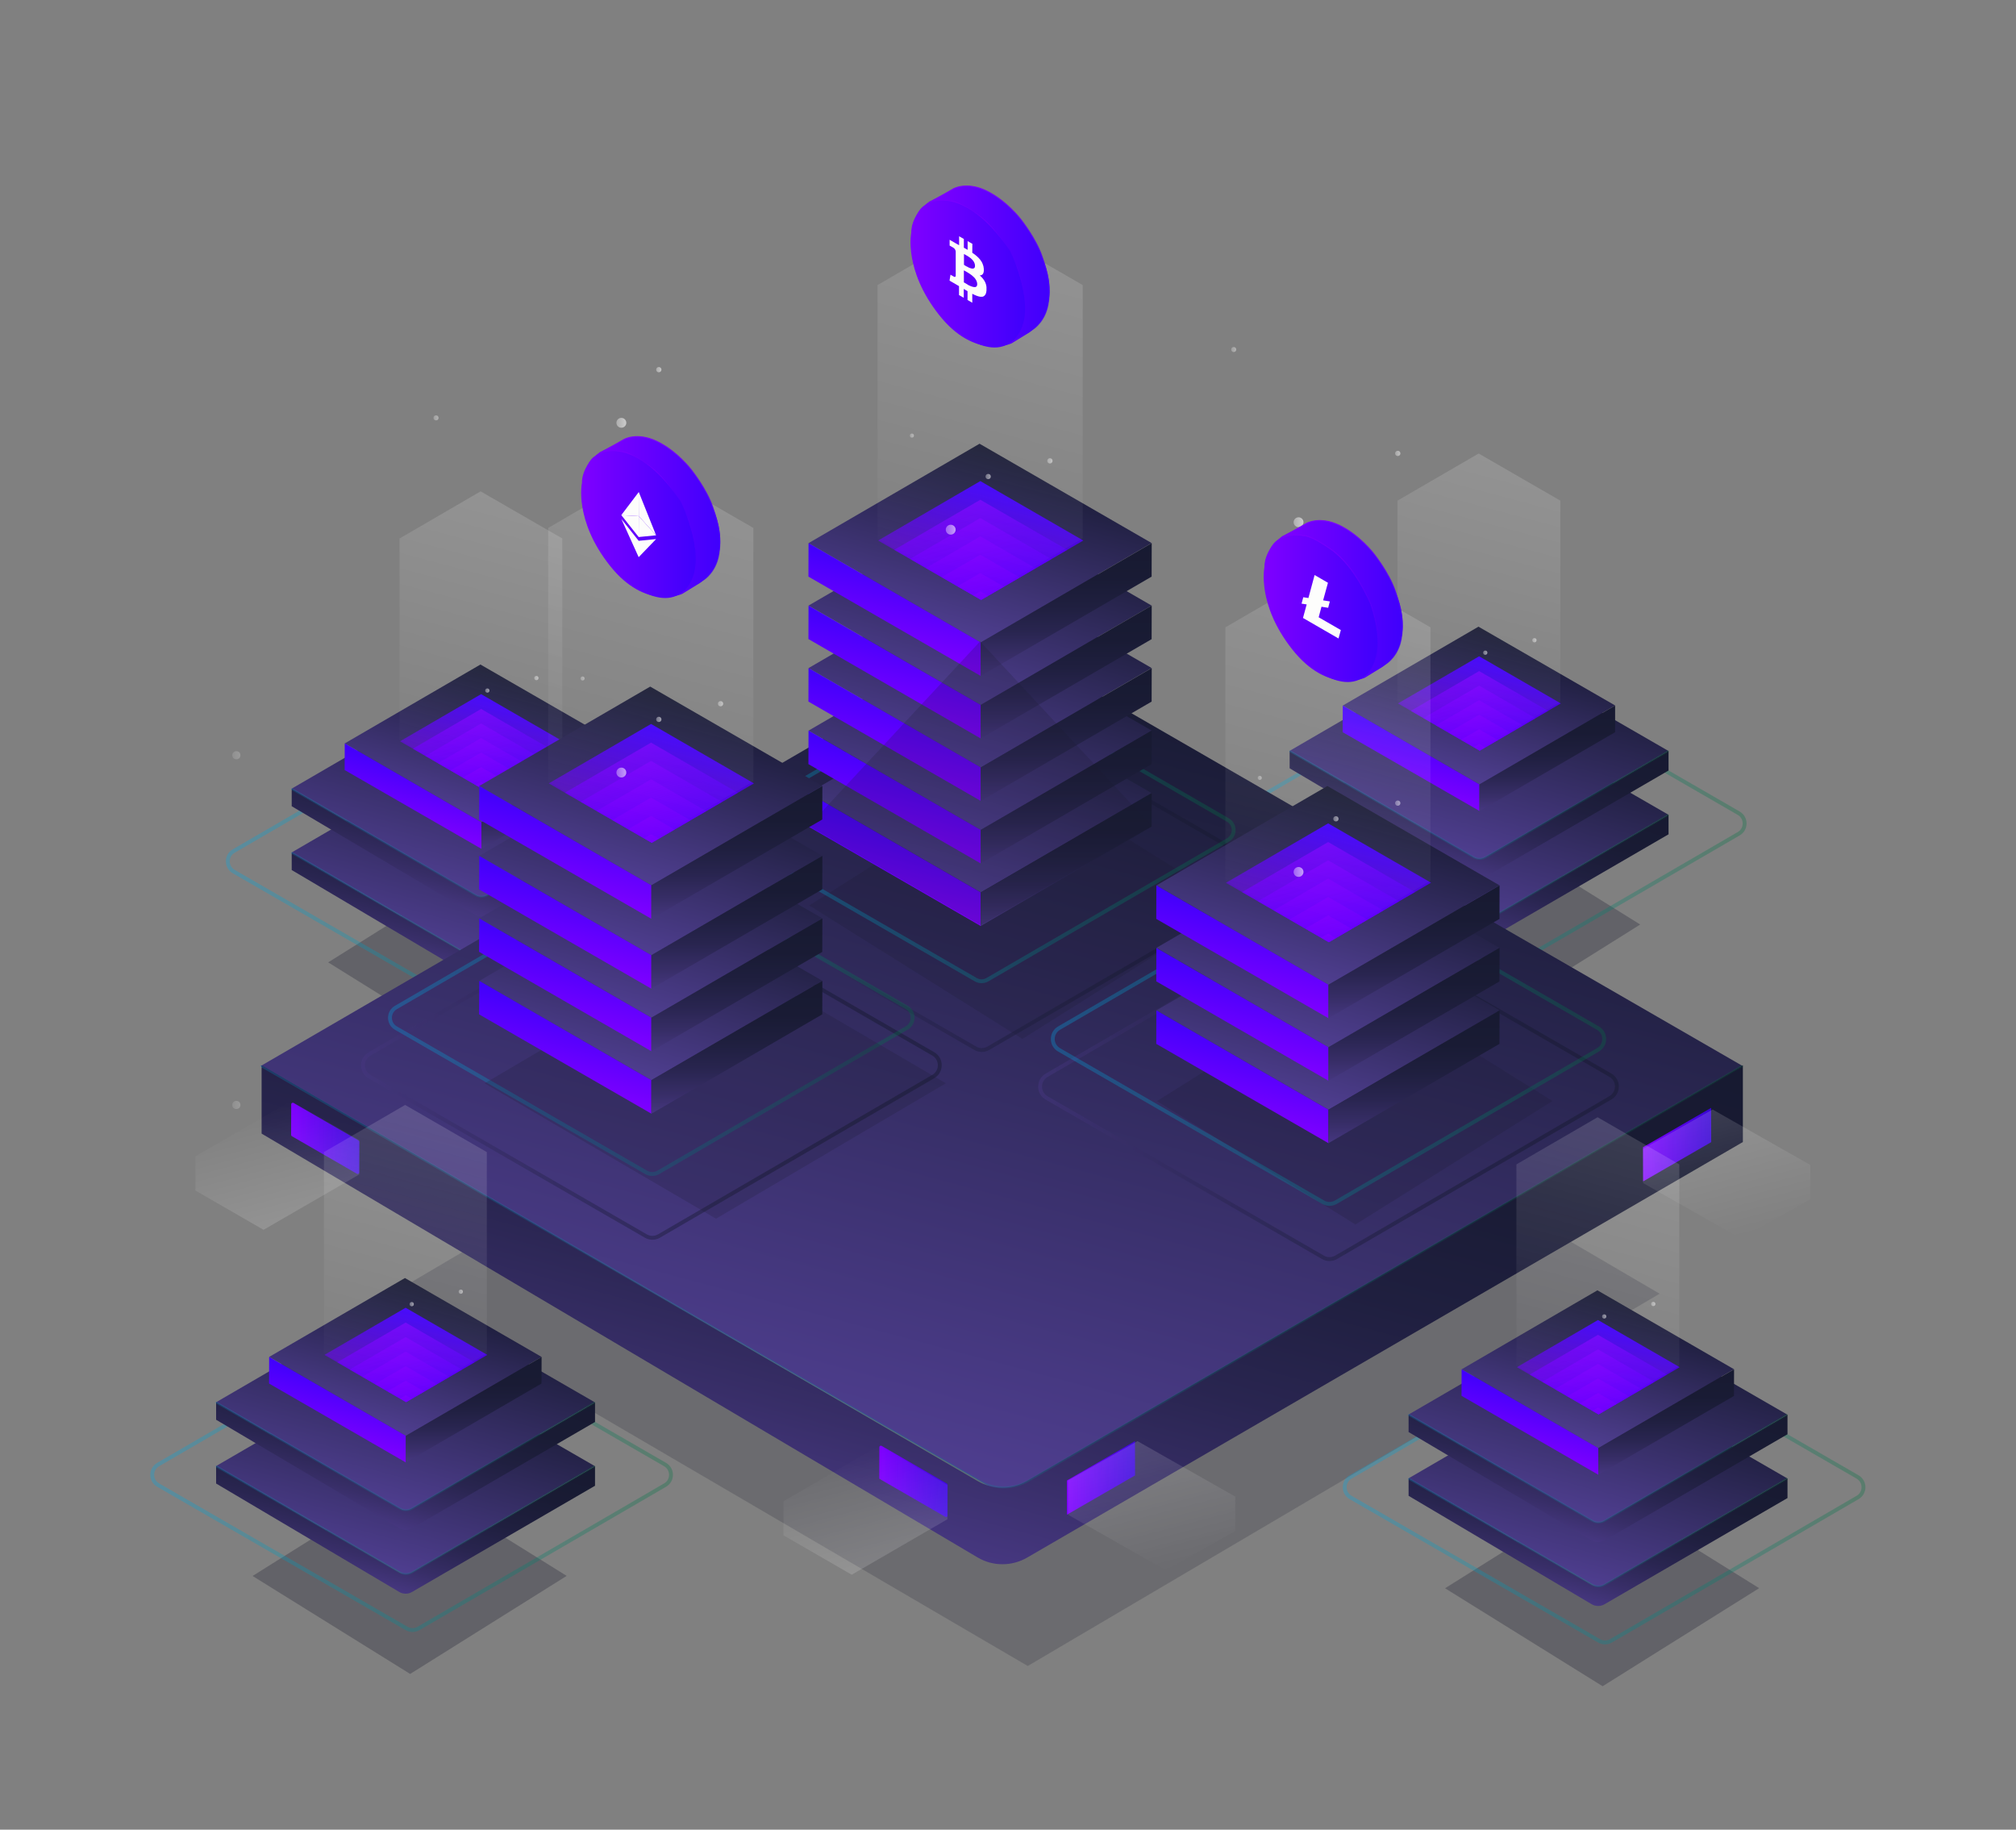 <svg xmlns="http://www.w3.org/2000/svg" xmlns:xlink="http://www.w3.org/1999/xlink" viewBox="-927.9 -390.2 2083 1890.2" style="enable-background:new -927.9 -390.2 2083 1890.2" xml:space="preserve"><rect x="-927.9" y="-390.2" width="2083" height="1890.2" fill="#808080" stroke="none"/><style>.st0,.st1{opacity:.2;fill:#1d1b30}.st1{opacity:.3}.st197{enable-background:new}.st199{fill:#fdfdfc}</style><switch><g><g id="Calque_2"><path id="XMLID_2_" class="st0" d="m129.6 561.8 657.3 384.5L134 1330.9l-657.5-384.4z"/><g id="XMLID_278_"><path id="XMLID_357_" class="st1" d="M-427.1 502.7-264.4 604-426 705.3-588.8 604z"/><linearGradient id="XMLID_49_" gradientUnits="userSpaceOnUse" x1="-694.404" y1="-16383.56" x2="-154.46" y2="-16383.56" gradientTransform="matrix(1 0 0 -1 0 -15884)"><stop offset="0" style="stop-color:#00ace9"/><stop offset="1" style="stop-color:#007541"/></linearGradient><path id="XMLID_356_" d="M-419.2 340.9-162.6 489c8.1 4.7 8.2 16.5 0 21.2l-254.8 148.1c-3.8 2.2-8.5 2.2-12.3 0l-256.7-148.1c-8.1-4.7-8.2-16.5 0-21.2l254.8-148.1c3.9-2.2 8.6-2.2 12.4 0z" style="opacity:.3;fill:none;stroke:url(#XMLID_49_);stroke-width:4;stroke-miterlimit:10"/><g id="XMLID_279_"><linearGradient id="XMLID_50_" gradientUnits="userSpaceOnUse" x1="-459.319" y1="-16480.199" x2="-402.717" y2="-16268.959" gradientTransform="matrix(1 0 0 -1 0 -15884)"><stop offset="0" style="stop-color:#4f3e90"/><stop offset="1" style="stop-color:#171a31"/></linearGradient><path id="XMLID_355_" style="fill:url(#XMLID_50_)" d="m-431.7 377.2 196.5 113.4L-430.3 604l-196.5-113.4z"/><linearGradient id="XMLID_52_" gradientUnits="userSpaceOnUse" x1="-461.373" y1="-16498.527" x2="-415.19" y2="-16326.171" gradientTransform="matrix(1 0 0 -1 0 -15884)"><stop offset="0" style="stop-color:#463780"/><stop offset=".143" style="stop-color:#382e68"/><stop offset=".331" style="stop-color:#292550"/><stop offset=".529" style="stop-color:#1f1f3f"/><stop offset=".743" style="stop-color:#191b34"/><stop offset="1" style="stop-color:#171a31"/></linearGradient><path id="XMLID_354_" d="m-437.3 600.3-189.2-109.8v18.1l189.2 112c4 2.4 9.1 2.4 13.1.1L-235 510.9v-20.3l-189.2 109.8c-4.2 2.2-9.1 2.2-13.1-.1z" style="fill:url(#XMLID_52_)"/><linearGradient id="XMLID_53_" gradientUnits="userSpaceOnUse" x1="-627.327" y1="-16430.344" x2="-234.717" y2="-16430.344" gradientTransform="matrix(1 0 0 -1 0 -15884)"><stop offset="0" style="stop-color:#00ace9"/><stop offset="1" style="stop-color:#007541"/></linearGradient><path id="XMLID_353_" d="m-626.8 490.6 190.1 109.7c4 2.3 8.8 2.3 12.8 0l188.7-109.7" style="opacity:.2;fill:none;stroke:url(#XMLID_53_);stroke-width:2;stroke-miterlimit:10"/><linearGradient id="XMLID_54_" gradientUnits="userSpaceOnUse" x1="-459.319" y1="-16414.277" x2="-402.717" y2="-16203.036" gradientTransform="matrix(1 0 0 -1 0 -15884)"><stop offset="0" style="stop-color:#4f3e90"/><stop offset="1" style="stop-color:#171a31"/></linearGradient><path id="XMLID_352_" style="fill:url(#XMLID_54_)" d="m-431.7 311.3 196.5 113.3L-430.3 538l-196.5-113.3z"/><linearGradient id="XMLID_55_" gradientUnits="userSpaceOnUse" x1="-461.373" y1="-16432.606" x2="-415.19" y2="-16260.248" gradientTransform="matrix(1 0 0 -1 0 -15884)"><stop offset="0" style="stop-color:#463780"/><stop offset=".143" style="stop-color:#382e68"/><stop offset=".331" style="stop-color:#292550"/><stop offset=".529" style="stop-color:#1f1f3f"/><stop offset=".743" style="stop-color:#191b34"/><stop offset="1" style="stop-color:#171a31"/></linearGradient><path id="XMLID_351_" d="m-437.3 534.4-189.2-109.8v18.1l189.2 112c4 2.4 9.1 2.4 13.1.1L-235 445v-20.3l-189.2 109.8c-4.2 2.2-9.1 2.2-13.1-.1z" style="fill:url(#XMLID_55_)"/><linearGradient id="XMLID_56_" gradientUnits="userSpaceOnUse" x1="-627.327" y1="-16364.42" x2="-234.717" y2="-16364.42" gradientTransform="matrix(1 0 0 -1 0 -15884)"><stop offset="0" style="stop-color:#00ace9"/><stop offset="1" style="stop-color:#007541"/></linearGradient><path id="XMLID_346_" d="m-626.8 424.7 190.1 109.7c4 2.3 8.8 2.3 12.8 0l188.7-109.7" style="opacity:.2;fill:none;stroke:url(#XMLID_56_);stroke-width:2;stroke-miterlimit:10"/><g id="XMLID_340_"><linearGradient id="XMLID_58_" gradientUnits="userSpaceOnUse" x1="-451.334" y1="-16337.645" x2="-410.658" y2="-16185.841" gradientTransform="matrix(1 0 0 -1 0 -15884)"><stop offset="0" style="stop-color:#4f3e90"/><stop offset="1" style="stop-color:#171a31"/></linearGradient><path id="XMLID_344_" style="fill:url(#XMLID_58_)" d="m-431.5 296.3 141.2 81.4-140.2 81.5-141.2-81.4z"/><linearGradient id="XMLID_59_" gradientUnits="userSpaceOnUse" x1="-510.001" y1="-16349.44" x2="-492.225" y2="-16283.099" gradientTransform="matrix(1 0 0 -1 0 -15884)"><stop offset="0" style="stop-color:#7f00ff"/><stop offset="1" style="stop-color:#3f00fc"/></linearGradient><path id="XMLID_343_" style="fill:url(#XMLID_59_)" d="m-571.7 377.8-.1 27.5 141.3 81.4v-27.4z"/><linearGradient id="XMLID_62_" gradientUnits="userSpaceOnUse" x1="-360.373" y1="-16370.749" x2="-360.373" y2="-16261.79" gradientTransform="matrix(1 0 0 -1 0 -15884)"><stop offset="0" style="stop-color:#463780"/><stop offset=".143" style="stop-color:#382e68"/><stop offset=".331" style="stop-color:#292550"/><stop offset=".529" style="stop-color:#1f1f3f"/><stop offset=".743" style="stop-color:#191b34"/><stop offset="1" style="stop-color:#171a31"/></linearGradient><path id="XMLID_341_" style="fill:url(#XMLID_62_)" d="M-430.5 486.7v-27.4l140.3-81.5-.1 27.5z"/></g><linearGradient id="XMLID_64_" gradientUnits="userSpaceOnUse" x1="-442.672" y1="-16305.002" x2="-418.351" y2="-16214.234" gradientTransform="matrix(1 0 0 -1 0 -15884)"><stop offset="0" style="stop-color:#7f00ff;stop-opacity:.4"/><stop offset="1" style="stop-color:#3f00fc"/></linearGradient><path id="XMLID_339_" style="fill:url(#XMLID_64_)" d="m-430.8 326.9 84.4 48.7-83.8 48.7-84.4-48.7z"/><g id="XMLID_329_"><defs><path id="XMLID_330_" d="m-430.8 326.9 84.4 48.7-83.8 48.7-84.4-48.7z"/></defs><clipPath id="XMLID_65_"><use xlink:href="#XMLID_330_" style="overflow:visible"/></clipPath><linearGradient id="XMLID_68_" gradientUnits="userSpaceOnUse" x1="-442.714" y1="-16229.409" x2="-418.318" y2="-16320.459" gradientTransform="matrix(1 0 0 -1 0 -15884)"><stop offset="0" style="stop-color:#7f00ff;stop-opacity:.7"/><stop offset="1" style="stop-color:#3f00fc;stop-opacity:.6"/></linearGradient><path id="XMLID_338_" style="clip-path:url(#XMLID_65_);fill:url(#XMLID_68_)" d="m-430.8 342.2 84.4 48.7-83.8 48.7-84.4-48.6z"/><linearGradient id="XMLID_122_" gradientUnits="userSpaceOnUse" x1="-442.714" y1="-16244.438" x2="-418.318" y2="-16335.488" gradientTransform="matrix(1 0 0 -1 0 -15884)"><stop offset="0" style="stop-color:#7f00ff;stop-opacity:.7"/><stop offset="1" style="stop-color:#3f00fc;stop-opacity:.6"/></linearGradient><path id="XMLID_337_" style="clip-path:url(#XMLID_65_);fill:url(#XMLID_122_)" d="m-430.8 357.2 84.4 48.8-83.8 48.7-84.4-48.7z"/><linearGradient id="XMLID_170_" gradientUnits="userSpaceOnUse" x1="-442.714" y1="-16259.467" x2="-418.318" y2="-16350.518" gradientTransform="matrix(1 0 0 -1 0 -15884)"><stop offset="0" style="stop-color:#7f00ff;stop-opacity:.7"/><stop offset="1" style="stop-color:#3f00fc;stop-opacity:.6"/></linearGradient><path id="XMLID_336_" style="clip-path:url(#XMLID_65_);fill:url(#XMLID_170_)" d="m-430.8 372.3 84.4 48.7-83.8 48.7-84.4-48.7z"/><linearGradient id="XMLID_171_" gradientUnits="userSpaceOnUse" x1="-442.714" y1="-16274.495" x2="-418.318" y2="-16365.546" gradientTransform="matrix(1 0 0 -1 0 -15884)"><stop offset="0" style="stop-color:#7f00ff;stop-opacity:.7"/><stop offset="1" style="stop-color:#3f00fc;stop-opacity:.6"/></linearGradient><path id="XMLID_335_" style="clip-path:url(#XMLID_65_);fill:url(#XMLID_171_)" d="m-430.8 387.3 84.4 48.7-83.8 48.7-84.4-48.7z"/><linearGradient id="XMLID_172_" gradientUnits="userSpaceOnUse" x1="-442.714" y1="-16289.524" x2="-418.318" y2="-16380.575" gradientTransform="matrix(1 0 0 -1 0 -15884)"><stop offset="0" style="stop-color:#7f00ff;stop-opacity:.7"/><stop offset="1" style="stop-color:#3f00fc;stop-opacity:.6"/></linearGradient><path id="XMLID_334_" style="clip-path:url(#XMLID_65_);fill:url(#XMLID_172_)" d="m-430.8 402.3 84.4 48.7-83.8 48.8-84.4-48.7z"/><linearGradient id="XMLID_173_" gradientUnits="userSpaceOnUse" x1="-442.714" y1="-16304.554" x2="-418.318" y2="-16395.604" gradientTransform="matrix(1 0 0 -1 0 -15884)"><stop offset="0" style="stop-color:#7f00ff;stop-opacity:.7"/><stop offset="1" style="stop-color:#3f00fc;stop-opacity:.6"/></linearGradient><path id="XMLID_333_" style="clip-path:url(#XMLID_65_);fill:url(#XMLID_173_)" d="m-430.8 417.4 84.4 48.7-83.8 48.7-84.4-48.7z"/><linearGradient id="XMLID_178_" gradientUnits="userSpaceOnUse" x1="-442.714" y1="-16319.582" x2="-418.318" y2="-16410.633" gradientTransform="matrix(1 0 0 -1 0 -15884)"><stop offset="0" style="stop-color:#7f00ff;stop-opacity:.7"/><stop offset="1" style="stop-color:#3f00fc;stop-opacity:.6"/></linearGradient><path id="XMLID_332_" style="clip-path:url(#XMLID_65_);fill:url(#XMLID_178_)" d="m-430.8 432.4 84.4 48.7-83.8 48.7-84.4-48.7z"/><linearGradient id="XMLID_181_" gradientUnits="userSpaceOnUse" x1="-442.714" y1="-16334.611" x2="-418.318" y2="-16425.662" gradientTransform="matrix(1 0 0 -1 0 -15884)"><stop offset="0" style="stop-color:#7f00ff;stop-opacity:.7"/><stop offset="1" style="stop-color:#3f00fc;stop-opacity:.6"/></linearGradient><path id="XMLID_331_" style="clip-path:url(#XMLID_65_);fill:url(#XMLID_181_)" d="m-430.8 447.4 84.4 48.7-83.8 48.8-84.4-48.7z"/></g><linearGradient id="XMLID_182_" gradientUnits="userSpaceOnUse" x1="-469.144" y1="-16296.427" x2="-392.851" y2="-16011.698" gradientTransform="matrix(1 0 0 -1 0 -15884)"><stop offset="0" style="stop-color:#fff;stop-opacity:0"/><stop offset="1" style="stop-color:#fff;stop-opacity:.3"/></linearGradient><path id="XMLID_305_" style="opacity:.5;fill:url(#XMLID_182_)" d="m-431.3 117.4-83.8 48.7V374l84.4 48.7 83.8-48.7V166.1z"/><linearGradient id="XMLID_184_" gradientUnits="userSpaceOnUse" x1="-375.894" y1="-16194.337" x2="-371.547" y2="-16194.337" gradientTransform="matrix(1 0 0 -1 0 -15884)"><stop offset="0" style="stop-color:#fff;stop-opacity:.6"/><stop offset="1" style="stop-color:#fff"/></linearGradient><circle id="XMLID_304_" cx="-373.7" cy="310.3" r="2.2" style="opacity:.5;fill:url(#XMLID_184_)"/><linearGradient id="XMLID_185_" gradientUnits="userSpaceOnUse" x1="-426.605" y1="-16207.192" x2="-422.259" y2="-16207.192" gradientTransform="matrix(1 0 0 -1 0 -15884)"><stop offset="0" style="stop-color:#fff;stop-opacity:.6"/><stop offset="1" style="stop-color:#fff"/></linearGradient><circle id="XMLID_302_" cx="-424.4" cy="323.2" r="2.2" style="opacity:.55;fill:url(#XMLID_185_)"/></g></g><g id="XMLID_238_"><path id="XMLID_276_" class="st1" d="m604 463.6 162.8 101.3-161.7 101.3-162.8-101.3z"/><linearGradient id="XMLID_186_" gradientUnits="userSpaceOnUse" x1="336.774" y1="-16344.462" x2="876.718" y2="-16344.462" gradientTransform="matrix(1 0 0 -1 0 -15884)"><stop offset="0" style="stop-color:#00ace9"/><stop offset="1" style="stop-color:#007541"/></linearGradient><path id="XMLID_275_" d="m612 301.8 256.6 148.1c8.1 4.7 8.2 16.5 0 21.2l-254.8 148c-3.8 2.2-8.5 2.2-12.3 0l-256.6-148c-8.1-4.7-8.2-16.5 0-21.2l254.8-148.1c3.8-2.2 8.5-2.2 12.3 0z" style="opacity:.3;fill:none;stroke:url(#XMLID_186_);stroke-width:4;stroke-miterlimit:10"/><g id="XMLID_239_"><linearGradient id="XMLID_187_" gradientUnits="userSpaceOnUse" x1="571.859" y1="-16441.102" x2="628.461" y2="-16229.86" gradientTransform="matrix(1 0 0 -1 0 -15884)"><stop offset="0" style="stop-color:#4f3e90"/><stop offset="1" style="stop-color:#171a31"/></linearGradient><path id="XMLID_274_" style="fill:url(#XMLID_187_)" d="M599.5 338.1 796 451.5 600.8 564.9 404.4 451.5z"/><linearGradient id="XMLID_188_" gradientUnits="userSpaceOnUse" x1="569.804" y1="-16459.43" x2="615.987" y2="-16287.073" gradientTransform="matrix(1 0 0 -1 0 -15884)"><stop offset="0" style="stop-color:#463780"/><stop offset=".143" style="stop-color:#382e68"/><stop offset=".331" style="stop-color:#292550"/><stop offset=".529" style="stop-color:#1f1f3f"/><stop offset=".743" style="stop-color:#191b34"/><stop offset="1" style="stop-color:#171a31"/></linearGradient><path id="XMLID_273_" d="M593.8 561.2 404.6 451.3v18.1l189.2 112c4 2.4 9.1 2.4 13.1.1l189.2-109.8v-20.3L606.9 561.2c-4.1 2.3-9 2.3-13.1 0z" style="fill:url(#XMLID_188_)"/><linearGradient id="XMLID_189_" gradientUnits="userSpaceOnUse" x1="403.851" y1="-16391.244" x2="796.461" y2="-16391.244" gradientTransform="matrix(1 0 0 -1 0 -15884)"><stop offset="0" style="stop-color:#00ace9"/><stop offset="1" style="stop-color:#007541"/></linearGradient><path id="XMLID_272_" d="m404.4 451.5 190.1 109.7c4 2.3 8.8 2.3 12.8 0L796 451.5" style="opacity:.2;fill:none;stroke:url(#XMLID_189_);stroke-width:2;stroke-miterlimit:10"/><linearGradient id="XMLID_190_" gradientUnits="userSpaceOnUse" x1="571.859" y1="-16375.179" x2="628.461" y2="-16163.938" gradientTransform="matrix(1 0 0 -1 0 -15884)"><stop offset="0" style="stop-color:#4f3e90"/><stop offset="1" style="stop-color:#171a31"/></linearGradient><path id="XMLID_270_" style="fill:url(#XMLID_190_)" d="M599.5 272.2 796 385.6 600.8 498.9 404.4 385.6z"/><linearGradient id="XMLID_191_" gradientUnits="userSpaceOnUse" x1="569.804" y1="-16393.506" x2="615.987" y2="-16221.149" gradientTransform="matrix(1 0 0 -1 0 -15884)"><stop offset="0" style="stop-color:#463780"/><stop offset=".143" style="stop-color:#382e68"/><stop offset=".331" style="stop-color:#292550"/><stop offset=".529" style="stop-color:#1f1f3f"/><stop offset=".743" style="stop-color:#191b34"/><stop offset="1" style="stop-color:#171a31"/></linearGradient><path id="XMLID_268_" d="M593.8 495.3 404.6 385.4v18.1l189.2 112c4 2.4 9.1 2.4 13.1.1l189.2-109.8v-20.3L606.9 495.3c-4.1 2.3-9 2.3-13.1 0z" style="fill:url(#XMLID_191_)"/><linearGradient id="XMLID_192_" gradientUnits="userSpaceOnUse" x1="403.851" y1="-16325.321" x2="796.461" y2="-16325.321" gradientTransform="matrix(1 0 0 -1 0 -15884)"><stop offset="0" style="stop-color:#00ace9"/><stop offset="1" style="stop-color:#007541"/></linearGradient><path id="XMLID_266_" d="m404.4 385.6 190.1 109.7c4 2.3 8.8 2.3 12.8 0L796 385.6" style="opacity:.2;fill:none;stroke:url(#XMLID_192_);stroke-width:2;stroke-miterlimit:10"/><g id="XMLID_261_"><linearGradient id="XMLID_208_" gradientUnits="userSpaceOnUse" x1="579.844" y1="-16298.546" x2="620.519" y2="-16146.742" gradientTransform="matrix(1 0 0 -1 0 -15884)"><stop offset="0" style="stop-color:#4f3e90"/><stop offset="1" style="stop-color:#171a31"/></linearGradient><path id="XMLID_264_" style="fill:url(#XMLID_208_)" d="m599.7 257.2 141.2 81.4-140.2 81.5-141.2-81.4z"/><linearGradient id="XMLID_209_" gradientUnits="userSpaceOnUse" x1="521.177" y1="-16310.342" x2="538.953" y2="-16244" gradientTransform="matrix(1 0 0 -1 0 -15884)"><stop offset="0" style="stop-color:#7f00ff"/><stop offset="1" style="stop-color:#3f00fc"/></linearGradient><path id="XMLID_263_" style="fill:url(#XMLID_209_)" d="m459.5 338.7-.1 27.5 141.3 81.4v-27.4z"/><linearGradient id="XMLID_210_" gradientUnits="userSpaceOnUse" x1="670.804" y1="-16331.65" x2="670.804" y2="-16222.691" gradientTransform="matrix(1 0 0 -1 0 -15884)"><stop offset="0" style="stop-color:#463780"/><stop offset=".143" style="stop-color:#382e68"/><stop offset=".331" style="stop-color:#292550"/><stop offset=".529" style="stop-color:#1f1f3f"/><stop offset=".743" style="stop-color:#191b34"/><stop offset="1" style="stop-color:#171a31"/></linearGradient><path id="XMLID_262_" style="fill:url(#XMLID_210_)" d="M600.7 447.7v-27.5l140.2-81.5v27.5z"/></g><linearGradient id="XMLID_212_" gradientUnits="userSpaceOnUse" x1="588.505" y1="-16265.903" x2="612.826" y2="-16175.137" gradientTransform="matrix(1 0 0 -1 0 -15884)"><stop offset="0" style="stop-color:#7f00ff;stop-opacity:.4"/><stop offset="1" style="stop-color:#3f00fc"/></linearGradient><path id="XMLID_260_" style="fill:url(#XMLID_212_)" d="m600.4 287.8 84.4 48.7-83.8 48.7-84.5-48.7z"/><g id="XMLID_249_"><defs><path id="XMLID_250_" d="m600.4 287.8 84.4 48.7-83.8 48.7-84.5-48.7z"/></defs><clipPath id="XMLID_213_"><use xlink:href="#XMLID_250_" style="overflow:visible"/></clipPath><linearGradient id="XMLID_215_" gradientUnits="userSpaceOnUse" x1="588.463" y1="-16190.31" x2="612.86" y2="-16281.361" gradientTransform="matrix(1 0 0 -1 0 -15884)"><stop offset="0" style="stop-color:#7f00ff;stop-opacity:.7"/><stop offset="1" style="stop-color:#3f00fc;stop-opacity:.6"/></linearGradient><path id="XMLID_259_" style="clip-path:url(#XMLID_213_);fill:url(#XMLID_215_)" d="m600.4 303.1 84.4 48.7-83.8 48.8-84.5-48.7z"/><linearGradient id="XMLID_216_" gradientUnits="userSpaceOnUse" x1="588.463" y1="-16205.34" x2="612.86" y2="-16296.39" gradientTransform="matrix(1 0 0 -1 0 -15884)"><stop offset="0" style="stop-color:#7f00ff;stop-opacity:.7"/><stop offset="1" style="stop-color:#3f00fc;stop-opacity:.6"/></linearGradient><path id="XMLID_258_" style="clip-path:url(#XMLID_213_);fill:url(#XMLID_216_)" d="m600.4 318.1 84.4 48.8-83.8 48.7-84.5-48.7z"/><linearGradient id="XMLID_223_" gradientUnits="userSpaceOnUse" x1="588.463" y1="-16220.368" x2="612.86" y2="-16311.419" gradientTransform="matrix(1 0 0 -1 0 -15884)"><stop offset="0" style="stop-color:#7f00ff;stop-opacity:.7"/><stop offset="1" style="stop-color:#3f00fc;stop-opacity:.6"/></linearGradient><path id="XMLID_257_" style="clip-path:url(#XMLID_213_);fill:url(#XMLID_223_)" d="m600.4 333.2 84.4 48.7-83.8 48.7-84.5-48.7z"/><linearGradient id="XMLID_224_" gradientUnits="userSpaceOnUse" x1="588.463" y1="-16235.397" x2="612.86" y2="-16326.448" gradientTransform="matrix(1 0 0 -1 0 -15884)"><stop offset="0" style="stop-color:#7f00ff;stop-opacity:.7"/><stop offset="1" style="stop-color:#3f00fc;stop-opacity:.6"/></linearGradient><path id="XMLID_256_" style="clip-path:url(#XMLID_213_);fill:url(#XMLID_224_)" d="m600.4 348.2 84.4 48.7-83.8 48.7-84.5-48.7z"/><linearGradient id="XMLID_225_" gradientUnits="userSpaceOnUse" x1="588.463" y1="-16250.426" x2="612.86" y2="-16341.477" gradientTransform="matrix(1 0 0 -1 0 -15884)"><stop offset="0" style="stop-color:#7f00ff;stop-opacity:.7"/><stop offset="1" style="stop-color:#3f00fc;stop-opacity:.6"/></linearGradient><path id="XMLID_255_" style="clip-path:url(#XMLID_213_);fill:url(#XMLID_225_)" d="m600.4 363.2 84.4 48.7-83.8 48.8-84.5-48.7z"/><linearGradient id="XMLID_226_" gradientUnits="userSpaceOnUse" x1="588.463" y1="-16265.455" x2="612.86" y2="-16356.506" gradientTransform="matrix(1 0 0 -1 0 -15884)"><stop offset="0" style="stop-color:#7f00ff;stop-opacity:.7"/><stop offset="1" style="stop-color:#3f00fc;stop-opacity:.6"/></linearGradient><path id="XMLID_254_" style="clip-path:url(#XMLID_213_);fill:url(#XMLID_226_)" d="m600.4 378.3 84.4 48.7-83.8 48.7-84.5-48.7z"/><linearGradient id="XMLID_227_" gradientUnits="userSpaceOnUse" x1="588.463" y1="-16280.484" x2="612.86" y2="-16371.535" gradientTransform="matrix(1 0 0 -1 0 -15884)"><stop offset="0" style="stop-color:#7f00ff;stop-opacity:.7"/><stop offset="1" style="stop-color:#3f00fc;stop-opacity:.6"/></linearGradient><path id="XMLID_253_" style="clip-path:url(#XMLID_213_);fill:url(#XMLID_227_)" d="m600.4 393.3 84.4 48.7-83.8 48.7-84.5-48.7z"/><linearGradient id="XMLID_228_" gradientUnits="userSpaceOnUse" x1="588.463" y1="-16295.513" x2="612.86" y2="-16386.565" gradientTransform="matrix(1 0 0 -1 0 -15884)"><stop offset="0" style="stop-color:#7f00ff;stop-opacity:.7"/><stop offset="1" style="stop-color:#3f00fc;stop-opacity:.6"/></linearGradient><path id="XMLID_251_" style="clip-path:url(#XMLID_213_);fill:url(#XMLID_228_)" d="m600.4 408.3 84.4 48.7-83.8 48.8-84.5-48.7z"/></g><linearGradient id="XMLID_229_" gradientUnits="userSpaceOnUse" x1="562.034" y1="-16257.328" x2="638.326" y2="-15972.601" gradientTransform="matrix(1 0 0 -1 0 -15884)"><stop offset="0" style="stop-color:#fff;stop-opacity:0"/><stop offset="1" style="stop-color:#fff;stop-opacity:.3"/></linearGradient><path id="XMLID_248_" style="opacity:.5;fill:url(#XMLID_229_)" d="M599.9 78.3 516 127v207.9l84.5 48.7 83.8-48.7V127z"/><linearGradient id="XMLID_230_" gradientUnits="userSpaceOnUse" x1="655.284" y1="-16155.239" x2="659.631" y2="-16155.239" gradientTransform="matrix(1 0 0 -1 0 -15884)"><stop offset="0" style="stop-color:#fff;stop-opacity:.6"/><stop offset="1" style="stop-color:#fff"/></linearGradient><circle id="XMLID_241_" cx="657.5" cy="271.2" r="2.2" style="opacity:.5;fill:url(#XMLID_230_)"/><linearGradient id="XMLID_231_" gradientUnits="userSpaceOnUse" x1="604.572" y1="-16168.095" x2="608.919" y2="-16168.095" gradientTransform="matrix(1 0 0 -1 0 -15884)"><stop offset="0" style="stop-color:#fff;stop-opacity:.6"/><stop offset="1" style="stop-color:#fff"/></linearGradient><circle id="XMLID_240_" cx="606.7" cy="284.1" r="2.2" style="opacity:.55;fill:url(#XMLID_231_)"/></g></g><linearGradient id="XMLID_232_" gradientUnits="userSpaceOnUse" x1="-3.687" y1="-17007.848" x2="217.603" y2="-16181.982" gradientTransform="matrix(1 0 0 -1 0 -15884)"><stop offset="0" style="stop-color:#4f3e90"/><stop offset="1" style="stop-color:#171a31"/></linearGradient><path id="XMLID_66_" style="fill:url(#XMLID_232_)" d="m104.4 267.7 768 443.2-762.8 443.3-768.2-443.1z"/><path id="XMLID_40_" style="fill:none" d="m-304.4 671.3 99.2 57.2-98.5 57.3-99.3-57.2z"/><linearGradient id="XMLID_243_" gradientUnits="userSpaceOnUse" x1="-11.72" y1="-17079.502" x2="168.836" y2="-16405.658" gradientTransform="matrix(1 0 0 -1 0 -15884)"><stop offset="0" style="stop-color:#463780"/><stop offset=".143" style="stop-color:#382e68"/><stop offset=".331" style="stop-color:#292550"/><stop offset=".529" style="stop-color:#1f1f3f"/><stop offset=".743" style="stop-color:#191b34"/><stop offset="1" style="stop-color:#171a31"/></linearGradient><path id="XMLID_183_" d="m82.2 1139.8-739.8-429.5v70.6l739.7 437.8c15.8 9.4 35.4 9.4 51.3.2l739.5-429.3v-79.3l-739.8 429.5c-15.7 9.1-35.1 9.1-50.9 0z" style="fill:url(#XMLID_243_)"/><linearGradient id="XMLID_244_" gradientUnits="userSpaceOnUse" x1="-627.088" y1="-16669.801" x2="-556.573" y2="-16669.801" gradientTransform="matrix(1 0 0 -1 0 -15884)"><stop offset="0" style="stop-color:#7f00ff"/><stop offset="1" style="stop-color:#3f00fc;stop-opacity:.8"/></linearGradient><path id="XMLID_86_" d="m-627.1 782.2.1-31.6c0-1.2 1.4-2 2.4-1.4l67.2 38.8c.5.3.8.8.8 1.4l-.1 31.6c0 1.2-1.4 2-2.4 1.4l-67.2-38.8c-.5-.3-.8-.8-.8-1.4z" style="fill:url(#XMLID_244_)"/><linearGradient id="XMLID_245_" gradientUnits="userSpaceOnUse" x1="174.403" y1="-148.359" x2="244.923" y2="-148.359" gradientTransform="matrix(1 0 0 -1 0 988.28)"><stop offset="0" style="stop-color:#7f00ff"/><stop offset="1" style="stop-color:#3f00fc;stop-opacity:.8"/></linearGradient><path id="XMLID_196_" style="fill:url(#XMLID_245_)" d="m174.4 1139.3.1 35.3 70.4-40.6-.1-35.4z"/><linearGradient id="XMLID_246_" gradientUnits="userSpaceOnUse" x1="769.692" y1="195.934" x2="840.212" y2="195.934" gradientTransform="matrix(1 0 0 -1 0 988.28)"><stop offset="0" style="stop-color:#7f00ff"/><stop offset="1" style="stop-color:#3f00fc;stop-opacity:.8"/></linearGradient><path id="XMLID_201_" style="fill:url(#XMLID_246_)" d="m769.7 795 .1 35.3 70.4-40.6-.1-35.4z"/><linearGradient id="XMLID_247_" gradientUnits="userSpaceOnUse" x1="-19.449" y1="-17024.193" x2="51.066" y2="-17024.193" gradientTransform="matrix(1 0 0 -1 0 -15884)"><stop offset="0" style="stop-color:#7f00ff"/><stop offset="1" style="stop-color:#3f00fc;stop-opacity:.8"/></linearGradient><path id="XMLID_195_" d="m-19.4 1136.7.1-31.9c0-1.2 1.3-1.9 2.3-1.3l67.4 38.9c.5.3.8.8.8 1.3l-.1 31.8c0 1.2-1.3 1.9-2.3 1.3l-67.4-38.9c-.6-.2-.9-.7-.8-1.2z" style="fill:url(#XMLID_247_)"/><linearGradient id="XMLID_252_" gradientUnits="userSpaceOnUse" x1="-656.99" y1="-16639.094" x2="-625.586" y2="-16756.297" gradientTransform="matrix(1 0 0 -1 0 -15884)"><stop offset="0" style="stop-color:#fff;stop-opacity:0"/><stop offset="1" style="stop-color:#fff;stop-opacity:.3"/></linearGradient><path id="XMLID_200_" style="opacity:.5;fill:url(#XMLID_252_)" d="m-725.9 804.3 98.9-57.2 70.4 40.6-.1 35.4-98.9 57.2-70.4-40.6z"/><linearGradient id="XMLID_265_" gradientUnits="userSpaceOnUse" x1="-49.352" y1="-16995.34" x2="-17.947" y2="-17112.543" gradientTransform="matrix(1 0 0 -1 0 -15884)"><stop offset="0" style="stop-color:#fff;stop-opacity:0"/><stop offset="1" style="stop-color:#fff;stop-opacity:.3"/></linearGradient><path id="XMLID_46_" style="opacity:.5;fill:url(#XMLID_265_)" d="m-118.3 1160.6 98.9-57.3 70.5 40.7-.1 35.3-98.9 57.3-70.5-40.7z"/><linearGradient id="XMLID_267_" gradientUnits="userSpaceOnUse" x1="2853.918" y1="1231.015" x2="2889.15" y2="1099.529" gradientTransform="matrix(-1.021 0 0 1 3194.476 0)"><stop offset="0" style="stop-color:#fff;stop-opacity:0"/><stop offset="1" style="stop-color:#fff;stop-opacity:.3"/></linearGradient><path id="XMLID_63_" style="opacity:.5;fill:url(#XMLID_267_)" d="m348.4 1155.9-101-57.3-71.9 40.7.1 35.3 101 57.3 71.9-40.6z"/><linearGradient id="XMLID_269_" gradientUnits="userSpaceOnUse" x1="2272.088" y1="888.364" x2="2307.32" y2="756.877" gradientTransform="matrix(-1.021 0 0 1 3194.476 0)"><stop offset="0" style="stop-color:#fff;stop-opacity:0"/><stop offset="1" style="stop-color:#fff;stop-opacity:.3"/></linearGradient><path id="XMLID_76_" style="opacity:.5;fill:url(#XMLID_269_)" d="m942.6 813.3-101-57.3-71.9 40.7.1 35.3 101 57.3 71.9-40.7z"/><path id="XMLID_168_" class="st0" d="m127 407.2 220.4 138-218.9 137.9-220.3-137.9z"/><linearGradient id="XMLID_271_" gradientUnits="userSpaceOnUse" x1="-659.075" y1="-16812.731" x2="872.949" y2="-16812.731" gradientTransform="matrix(1 0 0 -1 0 -15884)"><stop offset="0" style="stop-color:#00ace9"/><stop offset="1" style="stop-color:#007541"/></linearGradient><path id="XMLID_69_" d="m-658.6 710.9 743.1 428.8c15.5 8.9 34.5 8.9 50-.1l737.9-428.8" style="opacity:.2;fill:none;stroke:url(#XMLID_271_);stroke-width:2;stroke-miterlimit:10"/><linearGradient id="XMLID_277_" gradientUnits="userSpaceOnUse" x1="-214.594" y1="-16400.303" x2="385.39" y2="-16400.303" gradientTransform="matrix(1 0 0 -1 0 -15884)"><stop offset="0" style="stop-color:#463780"/><stop offset=".143" style="stop-color:#382e68"/><stop offset=".331" style="stop-color:#292550"/><stop offset=".529" style="stop-color:#1f1f3f"/><stop offset=".743" style="stop-color:#191b34"/><stop offset="1" style="stop-color:#171a31"/></linearGradient><path id="XMLID_51_" d="m91.2 339.8 285.4 164.7c9.1 5.2 9.1 18.3 0 23.5L93.3 692.7c-4.2 2.4-9.4 2.5-13.6 0l-285.4-164.6c-9.1-5.2-9.1-18.3 0-23.5L77.6 339.9c4.2-2.5 9.4-2.5 13.6-.1z" style="opacity:.5;fill:none;stroke:url(#XMLID_277_);stroke-width:4;stroke-miterlimit:10"/><linearGradient id="XMLID_280_" gradientUnits="userSpaceOnUse" x1="-177.98" y1="-16351.138" x2="348.776" y2="-16351.138" gradientTransform="matrix(1 0 0 -1 0 -15884)"><stop offset="0" style="stop-color:#00ace9"/><stop offset="1" style="stop-color:#007541"/></linearGradient><path id="XMLID_38_" d="m90.5 312.4 250.3 144.5c7.9 4.6 8 16 0 20.7L92.3 621.9c-3.7 2.1-8.3 2.2-12 0L-170 477.5c-7.9-4.6-8-16 0-20.7L78.5 312.4c3.7-2.2 8.3-2.2 12 0z" style="opacity:.3;fill:none;stroke:url(#XMLID_280_);stroke-width:4;stroke-miterlimit:10"/><g id="XMLID_7_"><linearGradient id="XMLID_281_" gradientUnits="userSpaceOnUse" x1="59.173" y1="-16408.67" x2="110.409" y2="-16217.454" gradientTransform="matrix(1 0 0 -1 0 -15884)"><stop offset="0" style="stop-color:#4f3e90"/><stop offset="1" style="stop-color:#171a31"/></linearGradient><path id="XMLID_30_" style="fill:url(#XMLID_281_)" d="M84.2 326.4 262 429.1 85.4 531.7-92.5 429.1z"/><linearGradient id="XMLID_282_" gradientUnits="userSpaceOnUse" x1="-14.725" y1="-16423.527" x2="7.666" y2="-16339.962" gradientTransform="matrix(1 0 0 -1 0 -15884)"><stop offset="0" style="stop-color:#7f00ff"/><stop offset="1" style="stop-color:#3f00fc"/></linearGradient><path id="XMLID_20_" style="fill:url(#XMLID_282_)" d="m-92.5 429.1-.1 34.6 178 102.7v-34.7z"/><linearGradient id="XMLID_283_" gradientUnits="userSpaceOnUse" x1="173.749" y1="-16450.367" x2="173.749" y2="-16313.121" gradientTransform="matrix(1 0 0 -1 0 -15884)"><stop offset="0" style="stop-color:#463780"/><stop offset=".143" style="stop-color:#382e68"/><stop offset=".331" style="stop-color:#292550"/><stop offset=".529" style="stop-color:#1f1f3f"/><stop offset=".743" style="stop-color:#191b34"/><stop offset="1" style="stop-color:#171a31"/></linearGradient><path id="XMLID_8_" style="fill:url(#XMLID_283_)" d="M85.4 566.4v-34.6l176.7-102.7-.1 34.6z"/></g><g id="XMLID_21_"><linearGradient id="XMLID_284_" gradientUnits="userSpaceOnUse" x1="59.173" y1="-16344.111" x2="110.409" y2="-16152.897" gradientTransform="matrix(1 0 0 -1 0 -15884)"><stop offset="0" style="stop-color:#4f3e90"/><stop offset="1" style="stop-color:#171a31"/></linearGradient><path id="XMLID_6_" style="fill:url(#XMLID_284_)" d="M84.2 261.9 262 364.5 85.4 467.1-92.5 364.6z"/><linearGradient id="XMLID_285_" gradientUnits="userSpaceOnUse" x1="-14.725" y1="-16358.97" x2="7.666" y2="-16275.404" gradientTransform="matrix(1 0 0 -1 0 -15884)"><stop offset="0" style="stop-color:#7f00ff"/><stop offset="1" style="stop-color:#3f00fc"/></linearGradient><path id="XMLID_5_" style="fill:url(#XMLID_285_)" d="m-92.5 364.6-.1 34.6 178 102.6v-34.6z"/><linearGradient id="XMLID_286_" gradientUnits="userSpaceOnUse" x1="173.749" y1="-16385.81" x2="173.749" y2="-16248.565" gradientTransform="matrix(1 0 0 -1 0 -15884)"><stop offset="0" style="stop-color:#463780"/><stop offset=".143" style="stop-color:#382e68"/><stop offset=".331" style="stop-color:#292550"/><stop offset=".529" style="stop-color:#1f1f3f"/><stop offset=".743" style="stop-color:#191b34"/><stop offset="1" style="stop-color:#171a31"/></linearGradient><path id="XMLID_9_" style="fill:url(#XMLID_286_)" d="M85.4 501.8v-34.6l176.7-102.6-.1 34.6z"/></g><g id="XMLID_22_"><linearGradient id="XMLID_287_" gradientUnits="userSpaceOnUse" x1="59.173" y1="-16279.554" x2="110.409" y2="-16088.339" gradientTransform="matrix(1 0 0 -1 0 -15884)"><stop offset="0" style="stop-color:#4f3e90"/><stop offset="1" style="stop-color:#171a31"/></linearGradient><path id="XMLID_11_" style="fill:url(#XMLID_287_)" d="M84.2 197.3 262 299.9 85.4 402.6-92.5 300z"/><linearGradient id="XMLID_288_" gradientUnits="userSpaceOnUse" x1="-14.725" y1="-16294.412" x2="7.666" y2="-16210.847" gradientTransform="matrix(1 0 0 -1 0 -15884)"><stop offset="0" style="stop-color:#7f00ff"/><stop offset="1" style="stop-color:#3f00fc"/></linearGradient><path id="XMLID_10_" style="fill:url(#XMLID_288_)" d="m-92.5 300-.1 34.6 178 102.6v-34.6z"/><linearGradient id="XMLID_289_" gradientUnits="userSpaceOnUse" x1="173.749" y1="-16321.253" x2="173.749" y2="-16184.007" gradientTransform="matrix(1 0 0 -1 0 -15884)"><stop offset="0" style="stop-color:#463780"/><stop offset=".143" style="stop-color:#382e68"/><stop offset=".331" style="stop-color:#292550"/><stop offset=".529" style="stop-color:#1f1f3f"/><stop offset=".743" style="stop-color:#191b34"/><stop offset="1" style="stop-color:#171a31"/></linearGradient><path id="XMLID_12_" style="fill:url(#XMLID_289_)" d="M85.4 437.3v-34.7L262.1 300l-.1 34.6z"/></g><g id="XMLID_23_"><linearGradient id="XMLID_290_" gradientUnits="userSpaceOnUse" x1="59.173" y1="-16214.997" x2="110.409" y2="-16023.782" gradientTransform="matrix(1 0 0 -1 0 -15884)"><stop offset="0" style="stop-color:#4f3e90"/><stop offset="1" style="stop-color:#171a31"/></linearGradient><path id="XMLID_14_" style="fill:url(#XMLID_290_)" d="M84.2 132.8 262 235.4 85.4 338-92.5 235.4z"/><linearGradient id="XMLID_291_" gradientUnits="userSpaceOnUse" x1="-14.725" y1="-16229.854" x2="7.666" y2="-16146.29" gradientTransform="matrix(1 0 0 -1 0 -15884)"><stop offset="0" style="stop-color:#7f00ff"/><stop offset="1" style="stop-color:#3f00fc"/></linearGradient><path id="XMLID_13_" style="fill:url(#XMLID_291_)" d="m-92.5 235.5-.1 34.5 178 102.7v-34.6z"/><linearGradient id="XMLID_292_" gradientUnits="userSpaceOnUse" x1="173.749" y1="-16256.695" x2="173.749" y2="-16119.449" gradientTransform="matrix(1 0 0 -1 0 -15884)"><stop offset="0" style="stop-color:#463780"/><stop offset=".143" style="stop-color:#382e68"/><stop offset=".331" style="stop-color:#292550"/><stop offset=".529" style="stop-color:#1f1f3f"/><stop offset=".743" style="stop-color:#191b34"/><stop offset="1" style="stop-color:#171a31"/></linearGradient><path id="XMLID_15_" style="fill:url(#XMLID_292_)" d="M85.4 372.7v-34.6l176.7-102.7-.1 34.7z"/></g><g id="XMLID_24_"><linearGradient id="XMLID_293_" gradientUnits="userSpaceOnUse" x1="59.173" y1="-16150.44" x2="110.409" y2="-15959.225" gradientTransform="matrix(1 0 0 -1 0 -15884)"><stop offset="0" style="stop-color:#4f3e90"/><stop offset="1" style="stop-color:#171a31"/></linearGradient><path id="XMLID_17_" style="fill:url(#XMLID_293_)" d="M84.2 68.2 262 170.8 85.4 273.5-92.5 170.9z"/><linearGradient id="XMLID_294_" gradientUnits="userSpaceOnUse" x1="-14.725" y1="-16165.297" x2="7.666" y2="-16081.732" gradientTransform="matrix(1 0 0 -1 0 -15884)"><stop offset="0" style="stop-color:#7f00ff"/><stop offset="1" style="stop-color:#3f00fc"/></linearGradient><path id="XMLID_16_" style="fill:url(#XMLID_294_)" d="m-92.5 170.9-.1 34.6 178 102.6v-34.6z"/><linearGradient id="XMLID_295_" gradientUnits="userSpaceOnUse" x1="173.749" y1="-16192.138" x2="173.749" y2="-16054.892" gradientTransform="matrix(1 0 0 -1 0 -15884)"><stop offset="0" style="stop-color:#463780"/><stop offset=".143" style="stop-color:#382e68"/><stop offset=".331" style="stop-color:#292550"/><stop offset=".529" style="stop-color:#1f1f3f"/><stop offset=".743" style="stop-color:#191b34"/><stop offset="1" style="stop-color:#171a31"/></linearGradient><path id="XMLID_18_" style="fill:url(#XMLID_295_)" d="M85.4 308.1v-34.6l176.7-102.6-.1 34.6z"/></g><linearGradient id="XMLID_300_" gradientUnits="userSpaceOnUse" x1="70.084" y1="-16109.322" x2="100.719" y2="-15994.99" gradientTransform="matrix(1 0 0 -1 0 -15884)"><stop offset="0" style="stop-color:#7f00ff;stop-opacity:.4"/><stop offset="1" style="stop-color:#3f00fc"/></linearGradient><path id="XMLID_26_" style="fill:url(#XMLID_300_)" d="m85 106.8 106.4 61.4-105.6 61.3-106.4-61.3z"/><g id="XMLID_4_"><defs><path id="XMLID_35_" d="m85 106.8 106.4 61.4-105.6 61.3-106.4-61.3z"/></defs><clipPath id="XMLID_301_"><use xlink:href="#XMLID_35_" style="overflow:visible"/></clipPath><linearGradient id="XMLID_303_" gradientUnits="userSpaceOnUse" x1="70.03" y1="-16014.103" x2="100.761" y2="-16128.793" gradientTransform="matrix(1 0 0 -1 0 -15884)"><stop offset="0" style="stop-color:#7f00ff;stop-opacity:.7"/><stop offset="1" style="stop-color:#3f00fc;stop-opacity:.6"/></linearGradient><path id="XMLID_19_" style="clip-path:url(#XMLID_301_);fill:url(#XMLID_303_)" d="m85 126.1 106.4 61.3-105.6 61.4-106.4-61.3z"/><linearGradient id="XMLID_306_" gradientUnits="userSpaceOnUse" x1="70.03" y1="-16033.034" x2="100.761" y2="-16147.724" gradientTransform="matrix(1 0 0 -1 0 -15884)"><stop offset="0" style="stop-color:#7f00ff;stop-opacity:.7"/><stop offset="1" style="stop-color:#3f00fc;stop-opacity:.6"/></linearGradient><path id="XMLID_27_" style="clip-path:url(#XMLID_301_);fill:url(#XMLID_306_)" d="m85 145 106.4 61.4-105.6 61.3-106.4-61.3z"/><linearGradient id="XMLID_307_" gradientUnits="userSpaceOnUse" x1="70.03" y1="-16051.965" x2="100.761" y2="-16166.654" gradientTransform="matrix(1 0 0 -1 0 -15884)"><stop offset="0" style="stop-color:#7f00ff;stop-opacity:.7"/><stop offset="1" style="stop-color:#3f00fc;stop-opacity:.6"/></linearGradient><path id="XMLID_28_" style="clip-path:url(#XMLID_301_);fill:url(#XMLID_307_)" d="m85 163.9 106.4 61.4-105.6 61.4-106.4-61.4z"/><linearGradient id="XMLID_308_" gradientUnits="userSpaceOnUse" x1="70.03" y1="-16070.896" x2="100.761" y2="-16185.585" gradientTransform="matrix(1 0 0 -1 0 -15884)"><stop offset="0" style="stop-color:#7f00ff;stop-opacity:.7"/><stop offset="1" style="stop-color:#3f00fc;stop-opacity:.6"/></linearGradient><path id="XMLID_29_" style="clip-path:url(#XMLID_301_);fill:url(#XMLID_308_)" d="m85 182.9 106.4 61.3-105.6 61.4-106.4-61.3z"/><linearGradient id="XMLID_309_" gradientUnits="userSpaceOnUse" x1="70.03" y1="-16089.826" x2="100.761" y2="-16204.516" gradientTransform="matrix(1 0 0 -1 0 -15884)"><stop offset="0" style="stop-color:#7f00ff;stop-opacity:.7"/><stop offset="1" style="stop-color:#3f00fc;stop-opacity:.6"/></linearGradient><path id="XMLID_31_" style="clip-path:url(#XMLID_301_);fill:url(#XMLID_309_)" d="m85 201.8 106.4 61.4-105.6 61.3-106.4-61.3z"/><linearGradient id="XMLID_310_" gradientUnits="userSpaceOnUse" x1="70.03" y1="-16108.757" x2="100.761" y2="-16223.446" gradientTransform="matrix(1 0 0 -1 0 -15884)"><stop offset="0" style="stop-color:#7f00ff;stop-opacity:.7"/><stop offset="1" style="stop-color:#3f00fc;stop-opacity:.6"/></linearGradient><path id="XMLID_32_" style="clip-path:url(#XMLID_301_);fill:url(#XMLID_310_)" d="m85 220.7 106.4 61.4-105.6 61.4-106.4-61.4z"/><linearGradient id="XMLID_311_" gradientUnits="userSpaceOnUse" x1="70.03" y1="-16127.688" x2="100.761" y2="-16242.377" gradientTransform="matrix(1 0 0 -1 0 -15884)"><stop offset="0" style="stop-color:#7f00ff;stop-opacity:.7"/><stop offset="1" style="stop-color:#3f00fc;stop-opacity:.6"/></linearGradient><path id="XMLID_33_" style="clip-path:url(#XMLID_301_);fill:url(#XMLID_311_)" d="M85 239.7 191.4 301 85.8 362.4l-106.4-61.3z"/><linearGradient id="XMLID_312_" gradientUnits="userSpaceOnUse" x1="70.03" y1="-16146.619" x2="100.761" y2="-16261.308" gradientTransform="matrix(1 0 0 -1 0 -15884)"><stop offset="0" style="stop-color:#7f00ff;stop-opacity:.7"/><stop offset="1" style="stop-color:#3f00fc;stop-opacity:.6"/></linearGradient><path id="XMLID_34_" style="clip-path:url(#XMLID_301_);fill:url(#XMLID_312_)" d="M85 258.6 191.4 320 85.8 381.3-20.6 320z"/></g><linearGradient id="XMLID_313_" gradientUnits="userSpaceOnUse" x1="36.739" y1="-16098.521" x2="132.839" y2="-15739.872" gradientTransform="matrix(1 0 0 -1 0 -15884)"><stop offset="0" style="stop-color:#fff;stop-opacity:0"/><stop offset="1" style="stop-color:#fff;stop-opacity:.3"/></linearGradient><path id="XMLID_36_" style="opacity:.5;fill:url(#XMLID_313_)" d="M84.4-157.1-21.2-95.7v261.9l106.4 61.3 105.6-61.4V-95.7z"/><linearGradient id="XMLID_314_" gradientUnits="userSpaceOnUse" x1="49.366" y1="-16041.007" x2="59.484" y2="-16041.007" gradientTransform="matrix(1 0 0 -1 0 -15884)"><stop offset="0" style="stop-color:#fff;stop-opacity:.6"/><stop offset="1" style="stop-color:#fff"/></linearGradient><circle id="XMLID_37_" cx="54.4" cy="157" r="5.1" style="opacity:.6;fill:url(#XMLID_314_)"/><linearGradient id="XMLID_315_" gradientUnits="userSpaceOnUse" x1="12.247" y1="-15943.794" x2="16.354" y2="-15943.794" gradientTransform="matrix(1 0 0 -1 0 -15884)"><stop offset="0" style="stop-color:#fff;stop-opacity:.6"/><stop offset="1" style="stop-color:#fff"/></linearGradient><circle id="XMLID_43_" cx="14.3" cy="59.8" r="2.1" style="opacity:.4;fill:url(#XMLID_315_)"/><linearGradient id="XMLID_316_" gradientUnits="userSpaceOnUse" x1="154.199" y1="-15969.927" x2="159.674" y2="-15969.927" gradientTransform="matrix(1 0 0 -1 0 -15884)"><stop offset="0" style="stop-color:#fff;stop-opacity:.6"/><stop offset="1" style="stop-color:#fff"/></linearGradient><circle id="XMLID_41_" cx="156.9" cy="85.9" r="2.7" style="opacity:.5;fill:url(#XMLID_316_)"/><linearGradient id="XMLID_317_" gradientUnits="userSpaceOnUse" x1="90.322" y1="-15986.12" x2="95.797" y2="-15986.12" gradientTransform="matrix(1 0 0 -1 0 -15884)"><stop offset="0" style="stop-color:#fff;stop-opacity:.6"/><stop offset="1" style="stop-color:#fff"/></linearGradient><circle id="XMLID_45_" cx="93.1" cy="102.1" r="2.7" style="opacity:.55;fill:url(#XMLID_317_)"/><linearGradient id="XMLID_318_" gradientUnits="userSpaceOnUse" x1="-554.882" y1="-16594.293" x2="45.101" y2="-16594.293" gradientTransform="matrix(1 0 0 -1 0 -15884)"><stop offset="0" style="stop-color:#463780"/><stop offset=".143" style="stop-color:#382e68"/><stop offset=".331" style="stop-color:#292550"/><stop offset=".529" style="stop-color:#1f1f3f"/><stop offset=".743" style="stop-color:#191b34"/><stop offset="1" style="stop-color:#171a31"/></linearGradient><path id="XMLID_138_" d="M-249.1 533.8 36.3 698.5c9.1 5.2 9.1 18.3 0 23.5L-247 886.7c-4.2 2.4-9.4 2.5-13.6 0L-546 722.1c-9.1-5.2-9.1-18.3 0-23.5l283.4-164.7c4.1-2.5 9.3-2.5 13.5-.1z" style="opacity:.5;fill:none;stroke:url(#XMLID_318_);stroke-width:4;stroke-miterlimit:10"/><linearGradient id="XMLID_319_" gradientUnits="userSpaceOnUse" x1="-526.824" y1="-16545.127" x2="17.043" y2="-16545.127" gradientTransform="matrix(1 0 0 -1 0 -15884)"><stop offset="0" style="stop-color:#00ace9"/><stop offset="1" style="stop-color:#007541"/></linearGradient><path id="XMLID_137_" d="M-249.6 501.3 8.9 650.5c8.2 4.7 8.2 16.6 0 21.3L-247.8 821c-3.8 2.2-8.5 2.2-12.4 0l-258.6-149.1c-8.2-4.7-8.2-16.6 0-21.3L-262 501.3c3.8-2.2 8.5-2.2 12.4 0z" style="opacity:.3;fill:none;stroke:url(#XMLID_319_);stroke-width:4;stroke-miterlimit:10"/><path id="XMLID_139_" class="st0" d="M-189.7 589.1 49.4 728.9l-237.5 139.9L-427.2 729z"/><path id="XMLID_25_" class="st0" d="m471.2 619.6 205 127.6-203.6 127.6-205.1-127.5z"/><linearGradient id="XMLID_320_" gradientUnits="userSpaceOnUse" x1="144.759" y1="-16616.297" x2="744.742" y2="-16616.297" gradientTransform="matrix(1 0 0 -1 0 -15884)"><stop offset="0" style="stop-color:#463780"/><stop offset=".143" style="stop-color:#382e68"/><stop offset=".331" style="stop-color:#292550"/><stop offset=".529" style="stop-color:#1f1f3f"/><stop offset=".743" style="stop-color:#191b34"/><stop offset="1" style="stop-color:#171a31"/></linearGradient><path id="XMLID_177_" d="m450.5 555.8 285.4 164.7c9.1 5.2 9.1 18.3 0 23.5L452.6 908.7c-4.2 2.4-9.4 2.5-13.6 0L153.6 744.1c-9.1-5.2-9.1-18.3 0-23.5L437 555.9c4.1-2.5 9.3-2.5 13.5-.1z" style="opacity:.5;fill:none;stroke:url(#XMLID_320_);stroke-width:4;stroke-miterlimit:10"/><linearGradient id="XMLID_321_" gradientUnits="userSpaceOnUse" x1="157.904" y1="-16567.131" x2="731.597" y2="-16567.131" gradientTransform="matrix(1 0 0 -1 0 -15884)"><stop offset="0" style="stop-color:#00ace9"/><stop offset="1" style="stop-color:#007541"/></linearGradient><path id="XMLID_176_" d="m450.3 514.5 272.8 157.4c8.7 5 8.7 17.5 0 22.5L452.3 851.8c-4 2.3-9 2.3-13 0L166.4 694.4c-8.7-5-8.7-17.5 0-22.5l270.9-157.4c4-2.4 9-2.4 13 0z" style="opacity:.3;fill:none;stroke:url(#XMLID_321_);stroke-width:4;stroke-miterlimit:10"/><g id="XMLID_164_"><linearGradient id="XMLID_322_" gradientUnits="userSpaceOnUse" x1="418.526" y1="-16633.15" x2="469.762" y2="-16441.935" gradientTransform="matrix(1 0 0 -1 0 -15884)"><stop offset="0" style="stop-color:#4f3e90"/><stop offset="1" style="stop-color:#171a31"/></linearGradient><path id="XMLID_167_" style="fill:url(#XMLID_322_)" d="m443.6 550.9 177.8 102.6-176.7 102.7-177.8-102.6z"/><linearGradient id="XMLID_323_" gradientUnits="userSpaceOnUse" x1="344.628" y1="-16648.008" x2="367.019" y2="-16564.443" gradientTransform="matrix(1 0 0 -1 0 -15884)"><stop offset="0" style="stop-color:#7f00ff"/><stop offset="1" style="stop-color:#3f00fc"/></linearGradient><path id="XMLID_166_" style="fill:url(#XMLID_323_)" d="m266.9 653.6-.1 34.6 177.9 102.6v-34.6z"/><linearGradient id="XMLID_324_" gradientUnits="userSpaceOnUse" x1="533.101" y1="-16674.85" x2="533.101" y2="-16537.604" gradientTransform="matrix(1 0 0 -1 0 -15884)"><stop offset="0" style="stop-color:#463780"/><stop offset=".143" style="stop-color:#382e68"/><stop offset=".331" style="stop-color:#292550"/><stop offset=".529" style="stop-color:#1f1f3f"/><stop offset=".743" style="stop-color:#191b34"/><stop offset="1" style="stop-color:#171a31"/></linearGradient><path id="XMLID_165_" style="fill:url(#XMLID_324_)" d="M444.7 790.8v-34.6l176.8-102.6-.1 34.6z"/></g><g id="XMLID_160_"><linearGradient id="XMLID_325_" gradientUnits="userSpaceOnUse" x1="418.526" y1="-16568.594" x2="469.762" y2="-16377.378" gradientTransform="matrix(1 0 0 -1 0 -15884)"><stop offset="0" style="stop-color:#4f3e90"/><stop offset="1" style="stop-color:#171a31"/></linearGradient><path id="XMLID_163_" style="fill:url(#XMLID_325_)" d="M443.6 486.4 621.4 589 444.7 691.6 266.9 589z"/><linearGradient id="XMLID_326_" gradientUnits="userSpaceOnUse" x1="344.628" y1="-16583.451" x2="367.019" y2="-16499.887" gradientTransform="matrix(1 0 0 -1 0 -15884)"><stop offset="0" style="stop-color:#7f00ff"/><stop offset="1" style="stop-color:#3f00fc"/></linearGradient><path id="XMLID_162_" style="fill:url(#XMLID_326_)" d="m266.9 589.1-.1 34.5 177.9 102.7v-34.6z"/><linearGradient id="XMLID_327_" gradientUnits="userSpaceOnUse" x1="533.101" y1="-16610.291" x2="533.101" y2="-16473.045" gradientTransform="matrix(1 0 0 -1 0 -15884)"><stop offset="0" style="stop-color:#463780"/><stop offset=".143" style="stop-color:#382e68"/><stop offset=".331" style="stop-color:#292550"/><stop offset=".529" style="stop-color:#1f1f3f"/><stop offset=".743" style="stop-color:#191b34"/><stop offset="1" style="stop-color:#171a31"/></linearGradient><path id="XMLID_161_" style="fill:url(#XMLID_327_)" d="M444.7 726.3v-34.6L621.5 589l-.1 34.7z"/></g><g id="XMLID_156_"><linearGradient id="XMLID_328_" gradientUnits="userSpaceOnUse" x1="418.526" y1="-16504.035" x2="469.762" y2="-16312.821" gradientTransform="matrix(1 0 0 -1 0 -15884)"><stop offset="0" style="stop-color:#4f3e90"/><stop offset="1" style="stop-color:#171a31"/></linearGradient><path id="XMLID_159_" style="fill:url(#XMLID_328_)" d="m443.6 421.8 177.8 102.6-176.7 102.7-177.8-102.6z"/><linearGradient id="XMLID_342_" gradientUnits="userSpaceOnUse" x1="344.628" y1="-16518.894" x2="367.019" y2="-16435.328" gradientTransform="matrix(1 0 0 -1 0 -15884)"><stop offset="0" style="stop-color:#7f00ff"/><stop offset="1" style="stop-color:#3f00fc"/></linearGradient><path id="XMLID_158_" style="fill:url(#XMLID_342_)" d="m266.9 524.5-.1 34.6 177.9 102.6v-34.6z"/><linearGradient id="XMLID_345_" gradientUnits="userSpaceOnUse" x1="533.101" y1="-16545.734" x2="533.101" y2="-16408.488" gradientTransform="matrix(1 0 0 -1 0 -15884)"><stop offset="0" style="stop-color:#463780"/><stop offset=".143" style="stop-color:#382e68"/><stop offset=".331" style="stop-color:#292550"/><stop offset=".529" style="stop-color:#1f1f3f"/><stop offset=".743" style="stop-color:#191b34"/><stop offset="1" style="stop-color:#171a31"/></linearGradient><path id="XMLID_157_" style="fill:url(#XMLID_345_)" d="M444.7 661.7v-34.6l176.8-102.6-.1 34.6z"/></g><linearGradient id="XMLID_347_" gradientUnits="userSpaceOnUse" x1="429.436" y1="-16462.918" x2="460.071" y2="-16348.587" gradientTransform="matrix(1 0 0 -1 0 -15884)"><stop offset="0" style="stop-color:#7f00ff;stop-opacity:.4"/><stop offset="1" style="stop-color:#3f00fc"/></linearGradient><path id="XMLID_155_" style="fill:url(#XMLID_347_)" d="m444.4 460.4 106.3 61.3-105.6 61.4-106.3-61.3z"/><g id="XMLID_145_"><defs><path id="XMLID_146_" d="m444.4 460.4 106.3 61.3-105.6 61.4-106.3-61.3z"/></defs><clipPath id="XMLID_348_"><use xlink:href="#XMLID_146_" style="overflow:visible"/></clipPath><linearGradient id="XMLID_349_" gradientUnits="userSpaceOnUse" x1="429.383" y1="-16367.7" x2="460.114" y2="-16482.389" gradientTransform="matrix(1 0 0 -1 0 -15884)"><stop offset="0" style="stop-color:#7f00ff;stop-opacity:.7"/><stop offset="1" style="stop-color:#3f00fc;stop-opacity:.6"/></linearGradient><path id="XMLID_154_" style="clip-path:url(#XMLID_348_);fill:url(#XMLID_349_)" d="M444.4 479.7 550.7 541l-105.6 61.4-106.3-61.3z"/><linearGradient id="XMLID_350_" gradientUnits="userSpaceOnUse" x1="429.383" y1="-16386.631" x2="460.114" y2="-16501.32" gradientTransform="matrix(1 0 0 -1 0 -15884)"><stop offset="0" style="stop-color:#7f00ff;stop-opacity:.7"/><stop offset="1" style="stop-color:#3f00fc;stop-opacity:.6"/></linearGradient><path id="XMLID_153_" style="clip-path:url(#XMLID_348_);fill:url(#XMLID_350_)" d="M444.4 498.6 550.7 560l-105.6 61.3L338.8 560z"/><linearGradient id="XMLID_362_" gradientUnits="userSpaceOnUse" x1="429.383" y1="-16405.56" x2="460.114" y2="-16520.25" gradientTransform="matrix(1 0 0 -1 0 -15884)"><stop offset="0" style="stop-color:#7f00ff;stop-opacity:.7"/><stop offset="1" style="stop-color:#3f00fc;stop-opacity:.6"/></linearGradient><path id="XMLID_152_" style="clip-path:url(#XMLID_348_);fill:url(#XMLID_362_)" d="m444.4 517.5 106.3 61.4-105.6 61.4-106.3-61.4z"/><linearGradient id="XMLID_363_" gradientUnits="userSpaceOnUse" x1="429.383" y1="-16424.492" x2="460.114" y2="-16539.182" gradientTransform="matrix(1 0 0 -1 0 -15884)"><stop offset="0" style="stop-color:#7f00ff;stop-opacity:.7"/><stop offset="1" style="stop-color:#3f00fc;stop-opacity:.6"/></linearGradient><path id="XMLID_151_" style="clip-path:url(#XMLID_348_);fill:url(#XMLID_363_)" d="m444.4 536.5 106.3 61.3-105.6 61.4-106.3-61.3z"/><linearGradient id="XMLID_364_" gradientUnits="userSpaceOnUse" x1="429.383" y1="-16443.424" x2="460.114" y2="-16558.111" gradientTransform="matrix(1 0 0 -1 0 -15884)"><stop offset="0" style="stop-color:#7f00ff;stop-opacity:.7"/><stop offset="1" style="stop-color:#3f00fc;stop-opacity:.6"/></linearGradient><path id="XMLID_150_" style="clip-path:url(#XMLID_348_);fill:url(#XMLID_364_)" d="m444.4 555.4 106.3 61.4-105.6 61.3-106.3-61.3z"/><linearGradient id="XMLID_365_" gradientUnits="userSpaceOnUse" x1="429.383" y1="-16462.354" x2="460.114" y2="-16577.043" gradientTransform="matrix(1 0 0 -1 0 -15884)"><stop offset="0" style="stop-color:#7f00ff;stop-opacity:.7"/><stop offset="1" style="stop-color:#3f00fc;stop-opacity:.6"/></linearGradient><path id="XMLID_149_" style="clip-path:url(#XMLID_348_);fill:url(#XMLID_365_)" d="m444.4 574.3 106.3 61.4-105.6 61.4-106.3-61.4z"/><linearGradient id="XMLID_366_" gradientUnits="userSpaceOnUse" x1="429.383" y1="-16481.285" x2="460.114" y2="-16595.973" gradientTransform="matrix(1 0 0 -1 0 -15884)"><stop offset="0" style="stop-color:#7f00ff;stop-opacity:.7"/><stop offset="1" style="stop-color:#3f00fc;stop-opacity:.6"/></linearGradient><path id="XMLID_148_" style="clip-path:url(#XMLID_348_);fill:url(#XMLID_366_)" d="m444.4 593.3 106.3 61.3L445.1 716l-106.3-61.3z"/><linearGradient id="XMLID_367_" gradientUnits="userSpaceOnUse" x1="429.383" y1="-16500.215" x2="460.114" y2="-16614.904" gradientTransform="matrix(1 0 0 -1 0 -15884)"><stop offset="0" style="stop-color:#7f00ff;stop-opacity:.7"/><stop offset="1" style="stop-color:#3f00fc;stop-opacity:.6"/></linearGradient><path id="XMLID_147_" style="clip-path:url(#XMLID_348_);fill:url(#XMLID_367_)" d="m444.4 612.2 106.3 61.4-105.6 61.3-106.3-61.3z"/></g><linearGradient id="XMLID_370_" gradientUnits="userSpaceOnUse" x1="396.092" y1="-16452.117" x2="492.191" y2="-16093.469" gradientTransform="matrix(1 0 0 -1 0 -15884)"><stop offset="0" style="stop-color:#fff;stop-opacity:0"/><stop offset="1" style="stop-color:#fff;stop-opacity:.3"/></linearGradient><path id="XMLID_144_" style="opacity:.5;fill:url(#XMLID_370_)" d="m443.8 196.5-105.6 61.4v261.8l106.3 61.4 105.6-61.4V257.9z"/><linearGradient id="XMLID_371_" gradientUnits="userSpaceOnUse" x1="408.718" y1="-16394.604" x2="418.837" y2="-16394.604" gradientTransform="matrix(1 0 0 -1 0 -15884)"><stop offset="0" style="stop-color:#fff;stop-opacity:.6"/><stop offset="1" style="stop-color:#fff"/></linearGradient><circle id="XMLID_143_" cx="413.8" cy="510.6" r="5.1" style="opacity:.6;fill:url(#XMLID_371_)"/><linearGradient id="XMLID_372_" gradientUnits="userSpaceOnUse" x1="371.599" y1="-16297.39" x2="375.707" y2="-16297.39" gradientTransform="matrix(1 0 0 -1 0 -15884)"><stop offset="0" style="stop-color:#fff;stop-opacity:.6"/><stop offset="1" style="stop-color:#fff"/></linearGradient><circle id="XMLID_142_" cx="373.7" cy="413.4" r="2.1" style="opacity:.4;fill:url(#XMLID_372_)"/><linearGradient id="XMLID_373_" gradientUnits="userSpaceOnUse" x1="513.552" y1="-16323.523" x2="519.027" y2="-16323.523" gradientTransform="matrix(1 0 0 -1 0 -15884)"><stop offset="0" style="stop-color:#fff;stop-opacity:.6"/><stop offset="1" style="stop-color:#fff"/></linearGradient><circle id="XMLID_141_" cx="516.3" cy="439.5" r="2.7" style="opacity:.5;fill:url(#XMLID_373_)"/><linearGradient id="XMLID_374_" gradientUnits="userSpaceOnUse" x1="449.675" y1="-16339.717" x2="455.15" y2="-16339.717" gradientTransform="matrix(1 0 0 -1 0 -15884)"><stop offset="0" style="stop-color:#fff;stop-opacity:.6"/><stop offset="1" style="stop-color:#fff"/></linearGradient><circle id="XMLID_140_" cx="452.4" cy="455.7" r="2.7" style="opacity:.55;fill:url(#XMLID_374_)"/><linearGradient id="XMLID_375_" gradientUnits="userSpaceOnUse" x1="-687.953" y1="-16635.269" x2="-679.528" y2="-16635.269" gradientTransform="matrix(1 0 0 -1 0 -15884)"><stop offset="0" style="stop-color:#fff;stop-opacity:.6"/><stop offset="1" style="stop-color:#fff"/></linearGradient><circle id="XMLID_44_" cx="-683.7" cy="751.3" r="4.2" style="opacity:.2;fill:url(#XMLID_375_)"/><linearGradient id="XMLID_376_" gradientUnits="userSpaceOnUse" x1="344.221" y1="-15854.865" x2="349.331" y2="-15854.865" gradientTransform="matrix(1 0 0 -1 0 -15884)"><stop offset="0" style="stop-color:#fff;stop-opacity:.6"/><stop offset="1" style="stop-color:#fff"/></linearGradient><circle id="XMLID_42_" cx="346.8" cy="-29.1" r="2.6" style="opacity:.4;fill:url(#XMLID_376_)"/><g id="XMLID_133_"><linearGradient id="XMLID_377_" gradientUnits="userSpaceOnUse" x1="-281.115" y1="-16602.658" x2="-229.879" y2="-16411.443" gradientTransform="matrix(1 0 0 -1 0 -15884)"><stop offset="0" style="stop-color:#4f3e90"/><stop offset="1" style="stop-color:#171a31"/></linearGradient><path id="XMLID_136_" style="fill:url(#XMLID_377_)" d="M-256.1 520.4-78.3 623l-176.6 102.7-177.8-102.6z"/><linearGradient id="XMLID_378_" gradientUnits="userSpaceOnUse" x1="-355.013" y1="-16617.516" x2="-332.622" y2="-16533.951" gradientTransform="matrix(1 0 0 -1 0 -15884)"><stop offset="0" style="stop-color:#7f00ff"/><stop offset="1" style="stop-color:#3f00fc"/></linearGradient><path id="XMLID_135_" style="fill:url(#XMLID_378_)" d="m-432.7 623.1-.2 34.6 178 102.6v-34.6z"/><linearGradient id="XMLID_379_" gradientUnits="userSpaceOnUse" x1="-166.54" y1="-16644.356" x2="-166.54" y2="-16507.111" gradientTransform="matrix(1 0 0 -1 0 -15884)"><stop offset="0" style="stop-color:#463780"/><stop offset=".143" style="stop-color:#382e68"/><stop offset=".331" style="stop-color:#292550"/><stop offset=".529" style="stop-color:#1f1f3f"/><stop offset=".743" style="stop-color:#191b34"/><stop offset="1" style="stop-color:#171a31"/></linearGradient><path id="XMLID_134_" style="fill:url(#XMLID_379_)" d="M-254.9 760.4v-34.7l176.7-102.6-.1 34.6z"/></g><g id="XMLID_129_"><linearGradient id="XMLID_380_" gradientUnits="userSpaceOnUse" x1="-281.115" y1="-16538.1" x2="-229.879" y2="-16346.886" gradientTransform="matrix(1 0 0 -1 0 -15884)"><stop offset="0" style="stop-color:#4f3e90"/><stop offset="1" style="stop-color:#171a31"/></linearGradient><path id="XMLID_132_" style="fill:url(#XMLID_380_)" d="m-256.1 455.9 177.8 102.6-176.6 102.6-177.8-102.6z"/><linearGradient id="XMLID_381_" gradientUnits="userSpaceOnUse" x1="-355.013" y1="-16552.959" x2="-332.622" y2="-16469.393" gradientTransform="matrix(1 0 0 -1 0 -15884)"><stop offset="0" style="stop-color:#7f00ff"/><stop offset="1" style="stop-color:#3f00fc"/></linearGradient><path id="XMLID_131_" style="fill:url(#XMLID_381_)" d="m-432.7 558.6-.2 34.5 178 102.7v-34.6z"/><linearGradient id="XMLID_382_" gradientUnits="userSpaceOnUse" x1="-166.54" y1="-16579.799" x2="-166.54" y2="-16442.553" gradientTransform="matrix(1 0 0 -1 0 -15884)"><stop offset="0" style="stop-color:#463780"/><stop offset=".143" style="stop-color:#382e68"/><stop offset=".331" style="stop-color:#292550"/><stop offset=".529" style="stop-color:#1f1f3f"/><stop offset=".743" style="stop-color:#191b34"/><stop offset="1" style="stop-color:#171a31"/></linearGradient><path id="XMLID_130_" style="fill:url(#XMLID_382_)" d="M-254.9 695.8v-34.6l176.7-102.6-.1 34.6z"/></g><g id="XMLID_118_"><linearGradient id="XMLID_383_" gradientUnits="userSpaceOnUse" x1="-281.115" y1="-16473.543" x2="-229.879" y2="-16282.328" gradientTransform="matrix(1 0 0 -1 0 -15884)"><stop offset="0" style="stop-color:#4f3e90"/><stop offset="1" style="stop-color:#171a31"/></linearGradient><path id="XMLID_128_" style="fill:url(#XMLID_383_)" d="m-256.1 391.3 177.8 102.6-176.6 102.7L-432.7 494z"/><linearGradient id="XMLID_384_" gradientUnits="userSpaceOnUse" x1="-355.013" y1="-16488.4" x2="-332.622" y2="-16404.836" gradientTransform="matrix(1 0 0 -1 0 -15884)"><stop offset="0" style="stop-color:#7f00ff"/><stop offset="1" style="stop-color:#3f00fc"/></linearGradient><path id="XMLID_120_" style="fill:url(#XMLID_384_)" d="m-432.7 494-.2 34.6 178 102.6v-34.6z"/><linearGradient id="XMLID_385_" gradientUnits="userSpaceOnUse" x1="-166.54" y1="-16515.242" x2="-166.54" y2="-16377.995" gradientTransform="matrix(1 0 0 -1 0 -15884)"><stop offset="0" style="stop-color:#463780"/><stop offset=".143" style="stop-color:#382e68"/><stop offset=".331" style="stop-color:#292550"/><stop offset=".529" style="stop-color:#1f1f3f"/><stop offset=".743" style="stop-color:#191b34"/><stop offset="1" style="stop-color:#171a31"/></linearGradient><path id="XMLID_119_" style="fill:url(#XMLID_385_)" d="M-254.9 631.2v-34.6L-78.2 494l-.1 34.6z"/></g><g id="XMLID_95_"><linearGradient id="XMLID_386_" gradientUnits="userSpaceOnUse" x1="-281.115" y1="-16401.352" x2="-229.879" y2="-16210.136" gradientTransform="matrix(1 0 0 -1 0 -15884)"><stop offset="0" style="stop-color:#4f3e90"/><stop offset="1" style="stop-color:#171a31"/></linearGradient><path id="XMLID_106_" style="fill:url(#XMLID_386_)" d="m-256.1 319.1 177.8 102.6-176.6 102.7-177.8-102.6z"/><linearGradient id="XMLID_387_" gradientUnits="userSpaceOnUse" x1="-355.013" y1="-16416.209" x2="-332.622" y2="-16332.644" gradientTransform="matrix(1 0 0 -1 0 -15884)"><stop offset="0" style="stop-color:#7f00ff"/><stop offset="1" style="stop-color:#3f00fc"/></linearGradient><path id="XMLID_102_" style="fill:url(#XMLID_387_)" d="m-432.7 421.8-.2 34.6 178 102.6v-34.6z"/><linearGradient id="XMLID_388_" gradientUnits="userSpaceOnUse" x1="-166.54" y1="-16443.049" x2="-166.54" y2="-16305.804" gradientTransform="matrix(1 0 0 -1 0 -15884)"><stop offset="0" style="stop-color:#463780"/><stop offset=".143" style="stop-color:#382e68"/><stop offset=".331" style="stop-color:#292550"/><stop offset=".529" style="stop-color:#1f1f3f"/><stop offset=".743" style="stop-color:#191b34"/><stop offset="1" style="stop-color:#171a31"/></linearGradient><path id="XMLID_99_" style="fill:url(#XMLID_388_)" d="M-254.9 559v-34.6l176.7-102.6-.1 34.6z"/></g><linearGradient id="XMLID_389_" gradientUnits="userSpaceOnUse" x1="-270.205" y1="-16360.233" x2="-239.57" y2="-16245.902" gradientTransform="matrix(1 0 0 -1 0 -15884)"><stop offset="0" style="stop-color:#7f00ff;stop-opacity:.4"/><stop offset="1" style="stop-color:#3f00fc"/></linearGradient><path id="XMLID_91_" style="fill:url(#XMLID_389_)" d="m-255.2 357.7 106.3 61.4-105.6 61.3-106.4-61.3z"/><g id="XMLID_75_"><defs><path id="XMLID_80_" d="m-255.2 357.7 106.3 61.4-105.6 61.3-106.4-61.3z"/></defs><clipPath id="XMLID_390_"><use xlink:href="#XMLID_80_" style="overflow:visible"/></clipPath><linearGradient id="XMLID_391_" gradientUnits="userSpaceOnUse" x1="-270.258" y1="-16265.016" x2="-239.527" y2="-16379.704" gradientTransform="matrix(1 0 0 -1 0 -15884)"><stop offset="0" style="stop-color:#7f00ff;stop-opacity:.7"/><stop offset="1" style="stop-color:#3f00fc;stop-opacity:.5"/></linearGradient><path id="XMLID_89_" style="clip-path:url(#XMLID_390_);fill:url(#XMLID_391_)" d="m-255.2 377 106.3 61.4-105.6 61.3-106.4-61.3z"/><linearGradient id="XMLID_392_" gradientUnits="userSpaceOnUse" x1="-270.258" y1="-16283.946" x2="-239.527" y2="-16398.635" gradientTransform="matrix(1 0 0 -1 0 -15884)"><stop offset="0" style="stop-color:#7f00ff;stop-opacity:.7"/><stop offset="1" style="stop-color:#3f00fc;stop-opacity:.5"/></linearGradient><path id="XMLID_88_" style="clip-path:url(#XMLID_390_);fill:url(#XMLID_392_)" d="m-255.2 395.9 106.3 61.4-105.6 61.4-106.4-61.4z"/><linearGradient id="XMLID_393_" gradientUnits="userSpaceOnUse" x1="-270.258" y1="-16302.877" x2="-239.527" y2="-16417.566" gradientTransform="matrix(1 0 0 -1 0 -15884)"><stop offset="0" style="stop-color:#7f00ff;stop-opacity:.7"/><stop offset="1" style="stop-color:#3f00fc;stop-opacity:.5"/></linearGradient><path id="XMLID_87_" style="clip-path:url(#XMLID_390_);fill:url(#XMLID_393_)" d="m-255.2 414.9 106.3 61.3-105.6 61.4-106.4-61.4z"/><linearGradient id="XMLID_394_" gradientUnits="userSpaceOnUse" x1="-270.258" y1="-16321.808" x2="-239.527" y2="-16436.496" gradientTransform="matrix(1 0 0 -1 0 -15884)"><stop offset="0" style="stop-color:#7f00ff;stop-opacity:.7"/><stop offset="1" style="stop-color:#3f00fc;stop-opacity:.5"/></linearGradient><path id="XMLID_85_" style="clip-path:url(#XMLID_390_);fill:url(#XMLID_394_)" d="m-255.2 433.8 106.3 61.3-105.6 61.4-106.4-61.3z"/><linearGradient id="XMLID_395_" gradientUnits="userSpaceOnUse" x1="-270.258" y1="-16340.738" x2="-239.527" y2="-16455.428" gradientTransform="matrix(1 0 0 -1 0 -15884)"><stop offset="0" style="stop-color:#7f00ff;stop-opacity:.7"/><stop offset="1" style="stop-color:#3f00fc;stop-opacity:.5"/></linearGradient><path id="XMLID_84_" style="clip-path:url(#XMLID_390_);fill:url(#XMLID_395_)" d="m-255.2 452.7 106.3 61.4-105.6 61.3-106.4-61.3z"/><linearGradient id="XMLID_396_" gradientUnits="userSpaceOnUse" x1="-270.258" y1="-16359.669" x2="-239.527" y2="-16474.357" gradientTransform="matrix(1 0 0 -1 0 -15884)"><stop offset="0" style="stop-color:#7f00ff;stop-opacity:.7"/><stop offset="1" style="stop-color:#3f00fc;stop-opacity:.5"/></linearGradient><path id="XMLID_83_" style="clip-path:url(#XMLID_390_);fill:url(#XMLID_396_)" d="m-255.2 471.6 106.3 61.4-105.6 61.4-106.4-61.4z"/><linearGradient id="XMLID_397_" gradientUnits="userSpaceOnUse" x1="-270.258" y1="-16378.6" x2="-239.527" y2="-16493.289" gradientTransform="matrix(1 0 0 -1 0 -15884)"><stop offset="0" style="stop-color:#7f00ff;stop-opacity:.7"/><stop offset="1" style="stop-color:#3f00fc;stop-opacity:.5"/></linearGradient><path id="XMLID_82_" style="clip-path:url(#XMLID_390_);fill:url(#XMLID_397_)" d="m-255.2 490.6 106.3 61.3-105.6 61.4-106.4-61.3z"/><linearGradient id="XMLID_398_" gradientUnits="userSpaceOnUse" x1="-270.258" y1="-16397.531" x2="-239.527" y2="-16512.219" gradientTransform="matrix(1 0 0 -1 0 -15884)"><stop offset="0" style="stop-color:#7f00ff;stop-opacity:.7"/><stop offset="1" style="stop-color:#3f00fc;stop-opacity:.5"/></linearGradient><path id="XMLID_81_" style="clip-path:url(#XMLID_390_);fill:url(#XMLID_398_)" d="m-255.2 509.5 106.3 61.4-105.6 61.3-106.4-61.3z"/></g><linearGradient id="XMLID_399_" gradientUnits="userSpaceOnUse" x1="-303.549" y1="-16349.432" x2="-207.45" y2="-15990.784" gradientTransform="matrix(1 0 0 -1 0 -15884)"><stop offset="0" style="stop-color:#fff;stop-opacity:0"/><stop offset="1" style="stop-color:#fff;stop-opacity:.3"/></linearGradient><path id="XMLID_74_" style="opacity:.5;fill:url(#XMLID_399_)" d="m-255.9 93.8-105.6 61.4v261.9l106.4 61.3 105.6-61.4V155.2z"/><linearGradient id="XMLID_400_" gradientUnits="userSpaceOnUse" x1="-290.923" y1="-16291.918" x2="-280.804" y2="-16291.918" gradientTransform="matrix(1 0 0 -1 0 -15884)"><stop offset="0" style="stop-color:#fff;stop-opacity:.6"/><stop offset="1" style="stop-color:#fff"/></linearGradient><circle id="XMLID_73_" cx="-285.9" cy="407.9" r="5.1" style="opacity:.6;fill:url(#XMLID_400_)"/><linearGradient id="XMLID_401_" gradientUnits="userSpaceOnUse" x1="-328.042" y1="-16194.705" x2="-323.934" y2="-16194.705" gradientTransform="matrix(1 0 0 -1 0 -15884)"><stop offset="0" style="stop-color:#fff;stop-opacity:.6"/><stop offset="1" style="stop-color:#fff"/></linearGradient><circle id="XMLID_72_" cx="-326" cy="310.7" r="2.1" style="opacity:.4;fill:url(#XMLID_401_)"/><linearGradient id="XMLID_402_" gradientUnits="userSpaceOnUse" x1="-186.089" y1="-16220.839" x2="-180.614" y2="-16220.839" gradientTransform="matrix(1 0 0 -1 0 -15884)"><stop offset="0" style="stop-color:#fff;stop-opacity:.6"/><stop offset="1" style="stop-color:#fff"/></linearGradient><circle id="XMLID_71_" cx="-183.4" cy="336.8" r="2.7" style="opacity:.5;fill:url(#XMLID_402_)"/><linearGradient id="XMLID_403_" gradientUnits="userSpaceOnUse" x1="-249.966" y1="-16237.031" x2="-244.491" y2="-16237.031" gradientTransform="matrix(1 0 0 -1 0 -15884)"><stop offset="0" style="stop-color:#fff;stop-opacity:.6"/><stop offset="1" style="stop-color:#fff"/></linearGradient><circle id="XMLID_70_" cx="-247.2" cy="353" r="2.7" style="opacity:.55;fill:url(#XMLID_403_)"/><linearGradient id="XMLID_404_" gradientUnits="userSpaceOnUse" x1="408.718" y1="-16033.291" x2="418.837" y2="-16033.291" gradientTransform="matrix(1 0 0 -1 0 -15884)"><stop offset="0" style="stop-color:#fff;stop-opacity:.6"/><stop offset="1" style="stop-color:#fff"/></linearGradient><circle id="XMLID_369_" cx="413.8" cy="149.3" r="5.1" style="opacity:.6;fill:url(#XMLID_404_)"/><linearGradient id="XMLID_405_" gradientUnits="userSpaceOnUse" x1="513.552" y1="-15962.211" x2="519.027" y2="-15962.211" gradientTransform="matrix(1 0 0 -1 0 -15884)"><stop offset="0" style="stop-color:#fff;stop-opacity:.6"/><stop offset="1" style="stop-color:#fff"/></linearGradient><circle id="XMLID_368_" cx="516.3" cy="78.2" r="2.7" style="opacity:.5;fill:url(#XMLID_405_)"/><linearGradient id="XMLID_406_" gradientUnits="userSpaceOnUse" x1="-687.953" y1="-16273.957" x2="-679.528" y2="-16273.957" gradientTransform="matrix(1 0 0 -1 0 -15884)"><stop offset="0" style="stop-color:#fff;stop-opacity:.6"/><stop offset="1" style="stop-color:#fff"/></linearGradient><circle id="XMLID_361_" cx="-683.7" cy="390" r="4.2" style="opacity:.2;fill:url(#XMLID_406_)"/><linearGradient id="XMLID_407_" gradientUnits="userSpaceOnUse" x1="-479.924" y1="-15925.547" x2="-474.815" y2="-15925.547" gradientTransform="matrix(1 0 0 -1 0 -15884)"><stop offset="0" style="stop-color:#fff;stop-opacity:.6"/><stop offset="1" style="stop-color:#fff"/></linearGradient><circle id="XMLID_360_" cx="-477.4" cy="41.5" r="2.6" style="opacity:.4;fill:url(#XMLID_407_)"/><linearGradient id="XMLID_408_" gradientUnits="userSpaceOnUse" x1="-290.923" y1="-15930.605" x2="-280.804" y2="-15930.605" gradientTransform="matrix(1 0 0 -1 0 -15884)"><stop offset="0" style="stop-color:#fff;stop-opacity:.6"/><stop offset="1" style="stop-color:#fff"/></linearGradient><circle id="XMLID_359_" cx="-285.9" cy="46.6" r="5.1" style="opacity:.6;fill:url(#XMLID_408_)"/><linearGradient id="XMLID_409_" gradientUnits="userSpaceOnUse" x1="-249.966" y1="-15875.72" x2="-244.491" y2="-15875.72" gradientTransform="matrix(1 0 0 -1 0 -15884)"><stop offset="0" style="stop-color:#fff;stop-opacity:.6"/><stop offset="1" style="stop-color:#fff"/></linearGradient><circle id="XMLID_358_" cx="-247.2" cy="-8.3" r="2.7" style="opacity:.55;fill:url(#XMLID_409_)"/><path id="XMLID_114_" class="st0" d="M85.4 565.7-92.5 463.1 84.8 272.4l177.3 190.7L85.4 565.7"/><g id="XMLID_117_"><path id="XMLID_121_" class="st1" d="m726.9 1149.2 162.8 101.3L728 1351.8l-162.8-101.2z"/><linearGradient id="XMLID_410_" gradientUnits="userSpaceOnUse" x1="459.625" y1="-17030.137" x2="999.569" y2="-17030.137" gradientTransform="matrix(1 0 0 -1 0 -15884)"><stop offset="0" style="stop-color:#00ace9"/><stop offset="1" style="stop-color:#007541"/></linearGradient><path id="XMLID_116_" d="m734.8 987.5 256.6 148.1c8.1 4.7 8.2 16.5 0 21.2l-254.8 148.1c-3.8 2.2-8.5 2.2-12.3 0l-256.7-148.1c-8.1-4.7-8.2-16.5 0-21.2l254.8-148.1c3.9-2.2 8.6-2.2 12.4 0z" style="opacity:.3;fill:none;stroke:url(#XMLID_410_);stroke-width:4;stroke-miterlimit:10"/><g id="XMLID_39_"><linearGradient id="XMLID_411_" gradientUnits="userSpaceOnUse" x1="694.71" y1="-17126.777" x2="751.312" y2="-16915.535" gradientTransform="matrix(1 0 0 -1 0 -15884)"><stop offset="0" style="stop-color:#4f3e90"/><stop offset="1" style="stop-color:#171a31"/></linearGradient><path id="XMLID_78_" style="fill:url(#XMLID_411_)" d="m722.4 1023.8 196.4 113.3-195.1 113.4-196.5-113.3z"/><linearGradient id="XMLID_412_" gradientUnits="userSpaceOnUse" x1="692.656" y1="-17145.104" x2="738.839" y2="-16972.748" gradientTransform="matrix(1 0 0 -1 0 -15884)"><stop offset="0" style="stop-color:#463780"/><stop offset=".143" style="stop-color:#382e68"/><stop offset=".331" style="stop-color:#292550"/><stop offset=".529" style="stop-color:#1f1f3f"/><stop offset=".743" style="stop-color:#191b34"/><stop offset="1" style="stop-color:#171a31"/></linearGradient><path id="XMLID_77_" d="M716.7 1246.8 527.5 1137v18.1l189.2 112c4 2.4 9.1 2.4 13.1.1L919 1157.4V1137l-189.2 109.8c-4.1 2.4-9.1 2.4-13.1 0z" style="fill:url(#XMLID_412_)"/><linearGradient id="XMLID_413_" gradientUnits="userSpaceOnUse" x1="526.702" y1="-17076.92" x2="919.312" y2="-17076.92" gradientTransform="matrix(1 0 0 -1 0 -15884)"><stop offset="0" style="stop-color:#00ace9"/><stop offset="1" style="stop-color:#007541"/></linearGradient><path id="XMLID_67_" d="m527.2 1137.2 190.1 109.7c4 2.3 8.8 2.3 12.8 0l188.7-109.7" style="opacity:.2;fill:none;stroke:url(#XMLID_413_);stroke-width:2;stroke-miterlimit:10"/><linearGradient id="XMLID_414_" gradientUnits="userSpaceOnUse" x1="694.71" y1="-17060.854" x2="751.312" y2="-16849.611" gradientTransform="matrix(1 0 0 -1 0 -15884)"><stop offset="0" style="stop-color:#4f3e90"/><stop offset="1" style="stop-color:#171a31"/></linearGradient><path id="XMLID_92_" style="fill:url(#XMLID_414_)" d="m722.4 957.9 196.4 113.3-195.1 113.4-196.5-113.3z"/><linearGradient id="XMLID_415_" gradientUnits="userSpaceOnUse" x1="692.656" y1="-17079.182" x2="738.839" y2="-16906.824" gradientTransform="matrix(1 0 0 -1 0 -15884)"><stop offset="0" style="stop-color:#463780"/><stop offset=".143" style="stop-color:#382e68"/><stop offset=".331" style="stop-color:#292550"/><stop offset=".529" style="stop-color:#1f1f3f"/><stop offset=".743" style="stop-color:#191b34"/><stop offset="1" style="stop-color:#171a31"/></linearGradient><path id="XMLID_90_" d="m716.7 1180.9-189.2-109.8v18.1l189.2 112c4 2.4 9.1 2.4 13.1.1L919 1091.5v-20.3L729.8 1181c-4.1 2.3-9.1 2.3-13.1-.1z" style="fill:url(#XMLID_415_)"/><linearGradient id="XMLID_416_" gradientUnits="userSpaceOnUse" x1="526.702" y1="-17010.996" x2="919.312" y2="-17010.996" gradientTransform="matrix(1 0 0 -1 0 -15884)"><stop offset="0" style="stop-color:#00ace9"/><stop offset="1" style="stop-color:#007541"/></linearGradient><path id="XMLID_79_" d="m527.2 1071.2 190.1 109.7c4 2.3 8.8 2.3 12.8 0l188.7-109.7" style="opacity:.2;fill:none;stroke:url(#XMLID_416_);stroke-width:2;stroke-miterlimit:10"/><g id="XMLID_111_"><linearGradient id="XMLID_417_" gradientUnits="userSpaceOnUse" x1="702.695" y1="-16984.221" x2="743.371" y2="-16832.418" gradientTransform="matrix(1 0 0 -1 0 -15884)"><stop offset="0" style="stop-color:#4f3e90"/><stop offset="1" style="stop-color:#171a31"/></linearGradient><path id="XMLID_115_" style="fill:url(#XMLID_417_)" d="m722.6 942.8 141.1 81.5-140.2 81.5-141.2-81.4z"/><linearGradient id="XMLID_418_" gradientUnits="userSpaceOnUse" x1="644.028" y1="-16996.016" x2="661.804" y2="-16929.676" gradientTransform="matrix(1 0 0 -1 0 -15884)"><stop offset="0" style="stop-color:#7f00ff"/><stop offset="1" style="stop-color:#3f00fc"/></linearGradient><path id="XMLID_113_" style="fill:url(#XMLID_418_)" d="m582.3 1024.4-.1 27.4 141.3 81.5v-27.5z"/><linearGradient id="XMLID_419_" gradientUnits="userSpaceOnUse" x1="793.656" y1="-17017.324" x2="793.656" y2="-16908.367" gradientTransform="matrix(1 0 0 -1 0 -15884)"><stop offset="0" style="stop-color:#463780"/><stop offset=".143" style="stop-color:#382e68"/><stop offset=".331" style="stop-color:#292550"/><stop offset=".529" style="stop-color:#1f1f3f"/><stop offset=".743" style="stop-color:#191b34"/><stop offset="1" style="stop-color:#171a31"/></linearGradient><path id="XMLID_112_" style="fill:url(#XMLID_419_)" d="M723.5 1133.3v-27.5l140.3-81.4-.1 27.5z"/></g><linearGradient id="XMLID_420_" gradientUnits="userSpaceOnUse" x1="711.357" y1="-16951.578" x2="735.678" y2="-16860.81" gradientTransform="matrix(1 0 0 -1 0 -15884)"><stop offset="0" style="stop-color:#7f00ff;stop-opacity:.4"/><stop offset="1" style="stop-color:#3f00fc"/></linearGradient><path id="XMLID_110_" style="fill:url(#XMLID_420_)" d="m723.2 973.5 84.4 48.7-83.8 48.7-84.4-48.7z"/><g id="XMLID_97_"><defs><path id="XMLID_98_" d="m723.2 973.5 84.4 48.7-83.8 48.7-84.4-48.7z"/></defs><clipPath id="XMLID_421_"><use xlink:href="#XMLID_98_" style="overflow:visible"/></clipPath><linearGradient id="XMLID_422_" gradientUnits="userSpaceOnUse" x1="711.314" y1="-16875.984" x2="735.711" y2="-16967.035" gradientTransform="matrix(1 0 0 -1 0 -15884)"><stop offset="0" style="stop-color:#7f00ff;stop-opacity:.7"/><stop offset="1" style="stop-color:#3f00fc;stop-opacity:.6"/></linearGradient><path id="XMLID_109_" style="clip-path:url(#XMLID_421_);fill:url(#XMLID_422_)" d="m723.2 988.8 84.4 48.7-83.8 48.7-84.4-48.7z"/><linearGradient id="XMLID_423_" gradientUnits="userSpaceOnUse" x1="711.314" y1="-16891.014" x2="735.711" y2="-16982.065" gradientTransform="matrix(1 0 0 -1 0 -15884)"><stop offset="0" style="stop-color:#7f00ff;stop-opacity:.7"/><stop offset="1" style="stop-color:#3f00fc;stop-opacity:.6"/></linearGradient><path id="XMLID_108_" style="clip-path:url(#XMLID_421_);fill:url(#XMLID_423_)" d="m723.2 1003.8 84.4 48.7-83.8 48.8-84.4-48.7z"/><linearGradient id="XMLID_424_" gradientUnits="userSpaceOnUse" x1="711.314" y1="-16906.043" x2="735.711" y2="-16997.094" gradientTransform="matrix(1 0 0 -1 0 -15884)"><stop offset="0" style="stop-color:#7f00ff;stop-opacity:.7"/><stop offset="1" style="stop-color:#3f00fc;stop-opacity:.6"/></linearGradient><path id="XMLID_107_" style="clip-path:url(#XMLID_421_);fill:url(#XMLID_424_)" d="m723.2 1018.8 84.4 48.8-83.8 48.7-84.4-48.7z"/><linearGradient id="XMLID_425_" gradientUnits="userSpaceOnUse" x1="711.314" y1="-16921.072" x2="735.711" y2="-17012.123" gradientTransform="matrix(1 0 0 -1 0 -15884)"><stop offset="0" style="stop-color:#7f00ff;stop-opacity:.7"/><stop offset="1" style="stop-color:#3f00fc;stop-opacity:.6"/></linearGradient><path id="XMLID_105_" style="clip-path:url(#XMLID_421_);fill:url(#XMLID_425_)" d="m723.2 1033.9 84.4 48.7-83.8 48.7-84.4-48.7z"/><linearGradient id="XMLID_426_" gradientUnits="userSpaceOnUse" x1="711.314" y1="-16936.102" x2="735.711" y2="-17027.152" gradientTransform="matrix(1 0 0 -1 0 -15884)"><stop offset="0" style="stop-color:#7f00ff;stop-opacity:.7"/><stop offset="1" style="stop-color:#3f00fc;stop-opacity:.6"/></linearGradient><path id="XMLID_104_" style="clip-path:url(#XMLID_421_);fill:url(#XMLID_426_)" d="m723.2 1048.9 84.4 48.7-83.8 48.7-84.4-48.7z"/><linearGradient id="XMLID_427_" gradientUnits="userSpaceOnUse" x1="711.314" y1="-16951.131" x2="735.711" y2="-17042.18" gradientTransform="matrix(1 0 0 -1 0 -15884)"><stop offset="0" style="stop-color:#7f00ff;stop-opacity:.7"/><stop offset="1" style="stop-color:#3f00fc;stop-opacity:.6"/></linearGradient><path id="XMLID_103_" style="clip-path:url(#XMLID_421_);fill:url(#XMLID_427_)" d="m723.2 1063.9 84.4 48.7-83.8 48.8-84.4-48.7z"/><linearGradient id="XMLID_428_" gradientUnits="userSpaceOnUse" x1="711.314" y1="-16966.158" x2="735.711" y2="-17057.209" gradientTransform="matrix(1 0 0 -1 0 -15884)"><stop offset="0" style="stop-color:#7f00ff;stop-opacity:.7"/><stop offset="1" style="stop-color:#3f00fc;stop-opacity:.6"/></linearGradient><path id="XMLID_101_" style="clip-path:url(#XMLID_421_);fill:url(#XMLID_428_)" d="m723.2 1079 84.4 48.7-83.8 48.7-84.4-48.7z"/><linearGradient id="XMLID_429_" gradientUnits="userSpaceOnUse" x1="711.314" y1="-16981.188" x2="735.711" y2="-17072.238" gradientTransform="matrix(1 0 0 -1 0 -15884)"><stop offset="0" style="stop-color:#7f00ff;stop-opacity:.7"/><stop offset="1" style="stop-color:#3f00fc;stop-opacity:.6"/></linearGradient><path id="XMLID_100_" style="clip-path:url(#XMLID_421_);fill:url(#XMLID_429_)" d="m723.2 1094 84.4 48.7-83.8 48.7-84.4-48.7z"/></g><linearGradient id="XMLID_430_" gradientUnits="userSpaceOnUse" x1="684.885" y1="-16943.004" x2="761.178" y2="-16658.275" gradientTransform="matrix(1 0 0 -1 0 -15884)"><stop offset="0" style="stop-color:#fff;stop-opacity:0"/><stop offset="1" style="stop-color:#fff;stop-opacity:.3"/></linearGradient><path id="XMLID_96_" style="opacity:.5;fill:url(#XMLID_430_)" d="m722.8 764-83.9 48.7v207.9l84.4 48.7 83.9-48.7V812.7z"/><linearGradient id="XMLID_431_" gradientUnits="userSpaceOnUse" x1="778.135" y1="-16840.914" x2="782.482" y2="-16840.914" gradientTransform="matrix(1 0 0 -1 0 -15884)"><stop offset="0" style="stop-color:#fff;stop-opacity:.6"/><stop offset="1" style="stop-color:#fff"/></linearGradient><circle id="XMLID_94_" cx="780.3" cy="956.9" r="2.2" style="opacity:.5;fill:url(#XMLID_431_)"/><linearGradient id="XMLID_432_" gradientUnits="userSpaceOnUse" x1="727.424" y1="-16853.769" x2="731.771" y2="-16853.769" gradientTransform="matrix(1 0 0 -1 0 -15884)"><stop offset="0" style="stop-color:#fff;stop-opacity:.6"/><stop offset="1" style="stop-color:#fff"/></linearGradient><circle id="XMLID_93_" cx="729.6" cy="969.8" r="2.2" style="opacity:.55;fill:url(#XMLID_432_)"/></g></g><g id="XMLID_123_"><path id="XMLID_237_" class="st1" d="m-505.2 1136.5 162.8 101.3-161.7 101.3-162.8-101.2z"/><linearGradient id="XMLID_433_" gradientUnits="userSpaceOnUse" x1="-772.455" y1="-17017.428" x2="-232.511" y2="-17017.428" gradientTransform="matrix(1 0 0 -1 0 -15884)"><stop offset="0" style="stop-color:#00ace9"/><stop offset="1" style="stop-color:#007541"/></linearGradient><path id="XMLID_236_" d="m-497.3 974.7 256.6 148.1c8.1 4.7 8.2 16.5 0 21.2l-254.8 148.1c-3.8 2.2-8.5 2.2-12.3 0L-764.5 1144c-8.1-4.7-8.2-16.4 0-21.2l254.8-148.1c4-2.1 8.6-2.1 12.4 0z" style="opacity:.3;fill:none;stroke:url(#XMLID_433_);stroke-width:4;stroke-miterlimit:10"/><g id="XMLID_124_"><linearGradient id="XMLID_434_" gradientUnits="userSpaceOnUse" x1="-537.37" y1="-17114.068" x2="-480.768" y2="-16902.826" gradientTransform="matrix(1 0 0 -1 0 -15884)"><stop offset="0" style="stop-color:#4f3e90"/><stop offset="1" style="stop-color:#171a31"/></linearGradient><path id="XMLID_235_" style="fill:url(#XMLID_434_)" d="m-509.7 1011.1 196.4 113.3-195.1 113.4-196.5-113.3z"/><linearGradient id="XMLID_435_" gradientUnits="userSpaceOnUse" x1="-539.425" y1="-17132.394" x2="-493.242" y2="-16960.039" gradientTransform="matrix(1 0 0 -1 0 -15884)"><stop offset="0" style="stop-color:#463780"/><stop offset=".143" style="stop-color:#382e68"/><stop offset=".331" style="stop-color:#292550"/><stop offset=".529" style="stop-color:#1f1f3f"/><stop offset=".743" style="stop-color:#191b34"/><stop offset="1" style="stop-color:#171a31"/></linearGradient><path id="XMLID_234_" d="m-515.4 1234.1-189.2-109.8v18.1l189.2 112c4 2.4 9.1 2.4 13.1.1l189.2-109.8v-20.3l-189.2 109.8c-4.1 2.3-9.1 2.3-13.1-.1z" style="fill:url(#XMLID_435_)"/><linearGradient id="XMLID_436_" gradientUnits="userSpaceOnUse" x1="-705.378" y1="-17064.211" x2="-312.769" y2="-17064.211" gradientTransform="matrix(1 0 0 -1 0 -15884)"><stop offset="0" style="stop-color:#00ace9"/><stop offset="1" style="stop-color:#007541"/></linearGradient><path id="XMLID_233_" d="m-704.9 1124.4 190.1 109.7c4 2.3 8.8 2.3 12.8 0l188.7-109.7" style="opacity:.2;fill:none;stroke:url(#XMLID_436_);stroke-width:2;stroke-miterlimit:10"/><linearGradient id="XMLID_437_" gradientUnits="userSpaceOnUse" x1="-537.37" y1="-17048.144" x2="-480.768" y2="-16836.902" gradientTransform="matrix(1 0 0 -1 0 -15884)"><stop offset="0" style="stop-color:#4f3e90"/><stop offset="1" style="stop-color:#171a31"/></linearGradient><path id="XMLID_222_" style="fill:url(#XMLID_437_)" d="m-509.7 945.1 196.4 113.4-195.1 113.4-196.5-113.3z"/><linearGradient id="XMLID_438_" gradientUnits="userSpaceOnUse" x1="-539.425" y1="-17066.473" x2="-493.242" y2="-16894.115" gradientTransform="matrix(1 0 0 -1 0 -15884)"><stop offset="0" style="stop-color:#463780"/><stop offset=".143" style="stop-color:#382e68"/><stop offset=".331" style="stop-color:#292550"/><stop offset=".529" style="stop-color:#1f1f3f"/><stop offset=".743" style="stop-color:#191b34"/><stop offset="1" style="stop-color:#171a31"/></linearGradient><path id="XMLID_221_" d="m-515.4 1168.2-189.2-109.8v18.1l189.2 112c4 2.4 9.1 2.4 13.1.1l189.2-109.8v-20.3l-189.2 109.8c-4.1 2.3-9.1 2.3-13.1-.1z" style="fill:url(#XMLID_438_)"/><linearGradient id="XMLID_439_" gradientUnits="userSpaceOnUse" x1="-705.378" y1="-16998.287" x2="-312.769" y2="-16998.287" gradientTransform="matrix(1 0 0 -1 0 -15884)"><stop offset="0" style="stop-color:#00ace9"/><stop offset="1" style="stop-color:#007541"/></linearGradient><path id="XMLID_220_" d="m-704.9 1058.5 190.1 109.7c4 2.3 8.8 2.3 12.8 0l188.7-109.7" style="opacity:.2;fill:none;stroke:url(#XMLID_439_);stroke-width:2;stroke-miterlimit:10"/><g id="XMLID_211_"><linearGradient id="XMLID_440_" gradientUnits="userSpaceOnUse" x1="-529.385" y1="-16971.512" x2="-488.709" y2="-16819.707" gradientTransform="matrix(1 0 0 -1 0 -15884)"><stop offset="0" style="stop-color:#4f3e90"/><stop offset="1" style="stop-color:#171a31"/></linearGradient><path id="XMLID_218_" style="fill:url(#XMLID_440_)" d="m-509.5 930.1 141.2 81.5-140.3 81.5-141.2-81.5z"/><linearGradient id="XMLID_441_" gradientUnits="userSpaceOnUse" x1="-588.052" y1="-16983.307" x2="-570.276" y2="-16916.967" gradientTransform="matrix(1 0 0 -1 0 -15884)"><stop offset="0" style="stop-color:#7f00ff"/><stop offset="1" style="stop-color:#3f00fc"/></linearGradient><path id="XMLID_217_" style="fill:url(#XMLID_441_)" d="m-649.8 1011.7-.1 27.4 141.3 81.5v-27.5z"/><linearGradient id="XMLID_442_" gradientUnits="userSpaceOnUse" x1="-438.425" y1="-17004.615" x2="-438.425" y2="-16895.658" gradientTransform="matrix(1 0 0 -1 0 -15884)"><stop offset="0" style="stop-color:#463780"/><stop offset=".143" style="stop-color:#382e68"/><stop offset=".331" style="stop-color:#292550"/><stop offset=".529" style="stop-color:#1f1f3f"/><stop offset=".743" style="stop-color:#191b34"/><stop offset="1" style="stop-color:#171a31"/></linearGradient><path id="XMLID_214_" style="fill:url(#XMLID_442_)" d="M-508.6 1120.6v-27.5l140.3-81.4-.1 27.4z"/></g><linearGradient id="XMLID_443_" gradientUnits="userSpaceOnUse" x1="-520.724" y1="-16938.869" x2="-496.403" y2="-16848.102" gradientTransform="matrix(1 0 0 -1 0 -15884)"><stop offset="0" style="stop-color:#7f00ff;stop-opacity:.4"/><stop offset="1" style="stop-color:#3f00fc"/></linearGradient><path id="XMLID_207_" style="fill:url(#XMLID_443_)" d="m-508.8 960.8 84.4 48.7-83.9 48.7-84.4-48.7z"/><g id="XMLID_169_"><defs><path id="XMLID_179_" d="m-508.8 960.8 84.4 48.7-83.9 48.7-84.4-48.7z"/></defs><clipPath id="XMLID_444_"><use xlink:href="#XMLID_179_" style="overflow:visible"/></clipPath><linearGradient id="XMLID_445_" gradientUnits="userSpaceOnUse" x1="-520.766" y1="-16863.275" x2="-496.369" y2="-16954.326" gradientTransform="matrix(1 0 0 -1 0 -15884)"><stop offset="0" style="stop-color:#7f00ff;stop-opacity:.7"/><stop offset="1" style="stop-color:#3f00fc;stop-opacity:.6"/></linearGradient><path id="XMLID_204_" style="clip-path:url(#XMLID_444_);fill:url(#XMLID_445_)" d="m-508.8 976.1 84.4 48.7-83.9 48.7-84.4-48.7z"/><linearGradient id="XMLID_446_" gradientUnits="userSpaceOnUse" x1="-520.766" y1="-16878.305" x2="-496.369" y2="-16969.356" gradientTransform="matrix(1 0 0 -1 0 -15884)"><stop offset="0" style="stop-color:#7f00ff;stop-opacity:.7"/><stop offset="1" style="stop-color:#3f00fc;stop-opacity:.6"/></linearGradient><path id="XMLID_203_" style="clip-path:url(#XMLID_444_);fill:url(#XMLID_446_)" d="m-508.8 991.1 84.4 48.7-83.9 48.7-84.4-48.7z"/><linearGradient id="XMLID_447_" gradientUnits="userSpaceOnUse" x1="-520.766" y1="-16893.334" x2="-496.369" y2="-16984.385" gradientTransform="matrix(1 0 0 -1 0 -15884)"><stop offset="0" style="stop-color:#7f00ff;stop-opacity:.7"/><stop offset="1" style="stop-color:#3f00fc;stop-opacity:.6"/></linearGradient><path id="XMLID_202_" style="clip-path:url(#XMLID_444_);fill:url(#XMLID_447_)" d="m-508.8 1006.1 84.4 48.8-83.9 48.7-84.4-48.7z"/><linearGradient id="XMLID_448_" gradientUnits="userSpaceOnUse" x1="-520.766" y1="-16908.363" x2="-496.369" y2="-16999.414" gradientTransform="matrix(1 0 0 -1 0 -15884)"><stop offset="0" style="stop-color:#7f00ff;stop-opacity:.7"/><stop offset="1" style="stop-color:#3f00fc;stop-opacity:.6"/></linearGradient><path id="XMLID_199_" style="clip-path:url(#XMLID_444_);fill:url(#XMLID_448_)" d="m-508.8 1021.2 84.4 48.7-83.9 48.7-84.4-48.7z"/><linearGradient id="XMLID_449_" gradientUnits="userSpaceOnUse" x1="-520.766" y1="-16923.393" x2="-496.369" y2="-17014.443" gradientTransform="matrix(1 0 0 -1 0 -15884)"><stop offset="0" style="stop-color:#7f00ff;stop-opacity:.7"/><stop offset="1" style="stop-color:#3f00fc;stop-opacity:.6"/></linearGradient><path id="XMLID_198_" style="clip-path:url(#XMLID_444_);fill:url(#XMLID_449_)" d="m-508.8 1036.2 84.4 48.7-83.9 48.7-84.4-48.7z"/><linearGradient id="XMLID_450_" gradientUnits="userSpaceOnUse" x1="-520.766" y1="-16938.42" x2="-496.369" y2="-17029.471" gradientTransform="matrix(1 0 0 -1 0 -15884)"><stop offset="0" style="stop-color:#7f00ff;stop-opacity:.7"/><stop offset="1" style="stop-color:#3f00fc;stop-opacity:.6"/></linearGradient><path id="XMLID_194_" style="clip-path:url(#XMLID_444_);fill:url(#XMLID_450_)" d="m-508.8 1051.2 84.4 48.7-83.9 48.8-84.4-48.7z"/><linearGradient id="XMLID_451_" gradientUnits="userSpaceOnUse" x1="-520.766" y1="-16953.449" x2="-496.369" y2="-17044.5" gradientTransform="matrix(1 0 0 -1 0 -15884)"><stop offset="0" style="stop-color:#7f00ff;stop-opacity:.7"/><stop offset="1" style="stop-color:#3f00fc;stop-opacity:.6"/></linearGradient><path id="XMLID_193_" style="clip-path:url(#XMLID_444_);fill:url(#XMLID_451_)" d="m-508.8 1066.3 84.4 48.7-83.9 48.7-84.4-48.7z"/><linearGradient id="XMLID_452_" gradientUnits="userSpaceOnUse" x1="-520.766" y1="-16968.479" x2="-496.369" y2="-17059.529" gradientTransform="matrix(1 0 0 -1 0 -15884)"><stop offset="0" style="stop-color:#7f00ff;stop-opacity:.7"/><stop offset="1" style="stop-color:#3f00fc;stop-opacity:.6"/></linearGradient><path id="XMLID_180_" style="clip-path:url(#XMLID_444_);fill:url(#XMLID_452_)" d="m-508.8 1081.3 84.4 48.7-83.9 48.7-84.4-48.7z"/></g><linearGradient id="XMLID_453_" gradientUnits="userSpaceOnUse" x1="-547.195" y1="-16930.293" x2="-470.903" y2="-16645.566" gradientTransform="matrix(1 0 0 -1 0 -15884)"><stop offset="0" style="stop-color:#fff;stop-opacity:0"/><stop offset="1" style="stop-color:#fff;stop-opacity:.3"/></linearGradient><path id="XMLID_127_" style="opacity:.5;fill:url(#XMLID_453_)" d="m-509.3 751.3-83.9 48.7v207.9l84.4 48.7 83.9-48.7V800z"/><linearGradient id="XMLID_454_" gradientUnits="userSpaceOnUse" x1="-453.945" y1="-16828.205" x2="-449.598" y2="-16828.205" gradientTransform="matrix(1 0 0 -1 0 -15884)"><stop offset="0" style="stop-color:#fff;stop-opacity:.6"/><stop offset="1" style="stop-color:#fff"/></linearGradient><circle id="XMLID_126_" cx="-451.8" cy="944.2" r="2.2" style="opacity:.5;fill:url(#XMLID_454_)"/><linearGradient id="XMLID_455_" gradientUnits="userSpaceOnUse" x1="-504.657" y1="-16841.06" x2="-500.31" y2="-16841.06" gradientTransform="matrix(1 0 0 -1 0 -15884)"><stop offset="0" style="stop-color:#fff;stop-opacity:.6"/><stop offset="1" style="stop-color:#fff"/></linearGradient><circle id="XMLID_125_" cx="-502.5" cy="957.1" r="2.2" style="opacity:.55;fill:url(#XMLID_455_)"/></g></g><linearGradient id="SVGID_1_" gradientUnits="userSpaceOnUse" x1="12.95" y1="-114.658" x2="156.622" y2="-114.658"><stop offset="0" style="stop-color:#7f00ff"/><stop offset="1" style="stop-color:#3f00fc"/></linearGradient><path d="m32.4-181.4 26.5-13.7s42.6-15 81.3 53.6-5.4 94.7-5.4 94.7L117.2-36S79.9-18.3 42.9-65s-28.7-85-28.7-85-1.3-17.1 18.2-31.4z" style="fill:#7500ff;stroke:url(#SVGID_1_);stroke-miterlimit:10"/><linearGradient id="XMLID_456_" gradientUnits="userSpaceOnUse" x1="31.37" y1="-15766.853" x2="156.122" y2="-15766.853" gradientTransform="matrix(1 0 0 -1 0 -15884)"><stop offset="0" style="stop-color:#7f00ff"/><stop offset="1" style="stop-color:#3f00fc"/></linearGradient><linearGradient id="XMLID_457_" gradientUnits="userSpaceOnUse" x1="77.423" y1="-201.556" x2="121.404" y2="-37.419"><stop offset="0" style="stop-color:#7f00ff"/><stop offset="1" style="stop-color:#3f00fc;stop-opacity:.5"/></linearGradient><path id="XMLID_242_" d="M31.4-180.2 57-195s13.3-8 34.1 1.9c20.8 10 35.4 29.1 35.4 29.1s16 19.9 22.3 38.6c6.4 18.7 9.2 32.9 6.2 50-3 17.1-14.7 24.8-14.7 24.8l-25 14.2s28.4-15.7 8.2-75.4c0 0-16.1-38.9-39.9-55.7s-29.7-15-29.7-15-10.4-2.5-22.5 2.3z" style="fill:url(#XMLID_456_);stroke:url(#XMLID_457_);stroke-miterlimit:10"/><linearGradient id="SVGID_2_" gradientUnits="userSpaceOnUse" x1="13.45" y1="-15776.96" x2="131.235" y2="-15776.96" gradientTransform="matrix(1 0 0 -1 0 -15884)"><stop offset="0" style="stop-color:#7f00ff"/><stop offset="1" style="stop-color:#3f00fc"/></linearGradient><path d="M27.8-178.2s37-27 88 47.3c0 0 30.8 61.7 5.4 90S51.8-55.2 51.8-55.2s-34-34-38.3-83.3c-.1 0-.1-31.5 14.3-39.7z" style="fill:url(#SVGID_2_)"/><g class="st197" id="XMLID_296_"><defs><path id="SVGID_3_" class="st197" d="m53.1-91.1.2-60.8 38.2 22-.2 60.9z"/></defs><clipPath id="SVGID_4_"><use xlink:href="#SVGID_3_" style="overflow:visible"/></clipPath><path class="st199" d="M70.7-96.9c-.4-.2-.9-.5-1.5-.9s-1-.6-1.2-.7v-12.4c.2.1.7.4 1.5.8.8.5 1.5.8 2.1 1.2.5.3 1.3.8 2.2 1.4.9.6 1.7 1.2 2.4 1.7.6.5 1.3 1.1 2.1 1.9.8.7 1.4 1.5 1.8 2.2.5.7.9 1.5 1.2 2.4.3.9.5 1.7.5 2.6 0 .7-.1 1.2-.3 1.7-.2.5-.5.8-.8 1-.3.2-.7.4-1.3.4-.5 0-1 0-1.5-.1s-1.1-.3-1.8-.5c-.7-.3-1.3-.5-1.8-.7-.5-.2-1.1-.5-1.9-.9-.7-.6-1.3-.9-1.7-1.1m-.7-18.5c-.2-.1-.5-.3-.8-.5-.6-.4-1-.6-1.1-.7v-11.2c.1.1.6.3 1.3.7.7.4 1.3.7 1.7 1 .1 0 .2.1.2.1.4.2 1 .6 1.6 1 .8.5 1.4 1 2 1.4.5.4 1.1 1 1.7 1.6.6.6 1.1 1.3 1.5 1.9.4.6.7 1.3 1 2.1.3.8.4 1.6.4 2.4 0 .7-.1 1.2-.3 1.7-.2.4-.5.8-.9.9-.4.2-.8.3-1.2.3-.4 0-.9 0-1.5-.2s-1.2-.4-1.6-.5c-.5-.2-1.1-.4-1.7-.8-.7-.4-1.2-.7-1.6-.8-.3-.1-.5-.2-.7-.4m6.8-22.9-4.9-2.8v9c-.8-.5-2.1-1.2-3.9-2.2v-9l-4.9-2.8v9.2c-.7-.4-1.7-1-3.1-1.7l-6.7-3.9v6l3.5 2c1.6.9 2.6 2.3 2.8 4.1v10.5c.2.1.4.2.5.3l-.5-.3v14.7c-.2 1.1-.8 1.4-1.9.8l-3.5-2-1 6.1 6.4 3.7c.4.2 1 .6 1.7 1 .8.4 1.3.8 1.7 1v9.3l4.9 2.8v-9.2c.9.5 2.2 1.3 3.9 2.3v9.2l4.9 2.8v-9.3c1.7.9 3.3 1.6 4.6 2.1 1.3.5 2.6.8 3.9 1 1.2.1 2.3 0 3.1-.4.8-.4 1.5-1.1 2.1-2.1.5-1 .9-2.3 1-4 .3-3.2-.2-6.1-1.4-8.6s-3.1-4.9-5.6-7c3.2 0 4.6-2.4 4.2-7-.1-1.7-.5-3.3-1.2-4.9-.6-1.6-1.5-3-2.6-4.4-1.1-1.4-2.3-2.6-3.6-3.7-1.3-1.1-2.8-2.3-4.5-3.4l.1-9.2" style="clip-path:url(#SVGID_4_)"/></g><linearGradient id="SVGID_5_" gradientUnits="userSpaceOnUse" x1="-327.339" y1="144.148" x2="-183.667" y2="144.148"><stop offset="0" style="stop-color:#7f00ff"/><stop offset="1" style="stop-color:#3f00fc"/></linearGradient><path d="m-307.9 77.4 26.5-13.7s42.6-15 81.3 53.6-5.4 94.7-5.4 94.7l-17.6 10.8s-37.3 17.7-74.3-29-28.7-85-28.7-85-1.3-17.1 18.2-31.4z" style="fill:#7500ff;stroke:url(#SVGID_5_);stroke-miterlimit:10"/><linearGradient id="XMLID_458_" gradientUnits="userSpaceOnUse" x1="-308.918" y1="-16025.658" x2="-184.167" y2="-16025.658" gradientTransform="matrix(1 0 0 -1 0 -15884)"><stop offset="0" style="stop-color:#7f00ff"/><stop offset="1" style="stop-color:#3f00fc"/></linearGradient><linearGradient id="XMLID_459_" gradientUnits="userSpaceOnUse" x1="-262.865" y1="57.249" x2="-218.885" y2="221.387"><stop offset="0" style="stop-color:#7f00ff"/><stop offset="1" style="stop-color:#3f00fc;stop-opacity:.5"/></linearGradient><path id="XMLID_48_" d="m-308.9 78.6 25.6-14.7s13.3-8 34.1 1.9 35.4 29.1 35.4 29.1 16 19.9 22.3 38.6c6.4 18.7 9.2 32.9 6.2 50-3 17.1-14.7 24.8-14.7 24.8l-25 14.2s28.4-15.7 8.2-75.4c0 0-16.1-38.9-39.9-55.7-23.8-16.8-29.7-15-29.7-15s-10.4-2.6-22.5 2.2z" style="fill:url(#XMLID_458_);stroke:url(#XMLID_459_);stroke-miterlimit:10"/><linearGradient id="SVGID_6_" gradientUnits="userSpaceOnUse" x1="-326.839" y1="-16035.767" x2="-209.053" y2="-16035.767" gradientTransform="matrix(1 0 0 -1 0 -15884)"><stop offset="0" style="stop-color:#7f00ff"/><stop offset="1" style="stop-color:#3f00fc"/></linearGradient><path d="M-312.5 80.6s37-27 88 47.3c0 0 30.8 61.7 5.4 90s-69.4-14.3-69.4-14.3-34-34-38.3-83.3c0 0-.1-31.5 14.3-39.7z" style="fill:url(#SVGID_6_)"/><g class="st197"><defs><path id="SVGID_7_" class="st197" d="m-286 175 .2-67.3 35.9 20.8-.2 67.3z"/></defs><clipPath id="SVGID_8_"><use xlink:href="#SVGID_7_" style="overflow:visible"/></clipPath><g style="clip-path:url(#SVGID_8_)"><path class="st199" d="M-267.9 118.1V143l17.9 19.8-17.9-44.7M-285.9 142l17.9 22.6-17.9-22.6m18-23.9L-286 142l18 1 .1-24.9M-250 166.7l-18 1.8v16.9l18-18.7"/><path class="st199" d="m-285.9 145.9 17.9 39.5v-16.9l-17.9-22.6M-267.9 143l-.1 21.6 18-1.8-17.9-19.8"/><path class="st199" d="m-267.9 143-18-1 17.9 22.6.1-21.6"/></g></g><linearGradient id="SVGID_9_" gradientUnits="userSpaceOnUse" x1="377.839" y1="230.882" x2="521.511" y2="230.882"><stop offset="0" style="stop-color:#7f00ff"/><stop offset="1" style="stop-color:#3f00fc"/></linearGradient><path d="m397.3 164.1 26.5-13.7s42.6-15 81.3 53.6-5.4 94.7-5.4 94.7l-17.6 10.8s-37.3 17.7-74.3-29-28.7-85-28.7-85-1.3-17 18.2-31.4z" style="fill:#7500ff;stroke:url(#SVGID_9_);stroke-miterlimit:10"/><linearGradient id="SVGID_10_" gradientUnits="userSpaceOnUse" x1="378.339" y1="-16122.5" x2="496.124" y2="-16122.5" gradientTransform="matrix(1 0 0 -1 0 -15884)"><stop offset="0" style="stop-color:#7f00ff"/><stop offset="1" style="stop-color:#3f00fc"/></linearGradient><path d="M392.7 167.4s37-27 88 47.3c0 0 30.8 61.7 5.4 90-25.4 28.3-69.4-14.3-69.4-14.3s-34-34-38.3-83.3c-.1-.1-.1-31.5 14.3-39.7z" style="fill:url(#SVGID_10_)"/><linearGradient id="XMLID_460_" gradientUnits="userSpaceOnUse" x1="396.259" y1="-16112.393" x2="521.011" y2="-16112.393" gradientTransform="matrix(1 0 0 -1 0 -15884)"><stop offset="0" style="stop-color:#7f00ff"/><stop offset="1" style="stop-color:#3f00fc"/></linearGradient><linearGradient id="XMLID_461_" gradientUnits="userSpaceOnUse" x1="442.312" y1="143.983" x2="486.293" y2="308.121"><stop offset="0" style="stop-color:#7f00ff"/><stop offset="1" style="stop-color:#3f00fc;stop-opacity:.5"/></linearGradient><path id="XMLID_1_" d="m396.3 165.3 25.6-14.7s13.3-8 34.1 1.9c20.8 10 35.4 29.1 35.4 29.1s16 19.9 22.3 38.6 9.2 32.9 6.2 50c-3 17.1-14.7 24.8-14.7 24.8l-25 14.2s28.4-15.7 8.2-75.4c0 0-16.1-38.9-39.9-55.7-23.8-16.8-29.7-15-29.7-15s-10.4-2.5-22.5 2.2z" style="fill:url(#XMLID_460_);stroke:url(#XMLID_461_);stroke-miterlimit:10"/><g class="st197" id="XMLID_57_"><defs><path id="SVGID_11_" class="st197" d="m416.8 247.4.2-51.3 40.6 23.5-.1 51.3z"/></defs><clipPath id="SVGID_12_"><use xlink:href="#SVGID_11_" style="overflow:visible"/></clipPath><path class="st199" d="m444.2 211.8-13.8-8-6.4 23.8-5.3-.8-1.8 6.6 5.3.8-3.8 14 36.7 21.2 2.4-8.7-22.9-13.2 2.9-10.9 6.9 1.1 1.7-6.4-.1-.2-6.8-1.1 5-18.2" style="clip-path:url(#SVGID_12_)"/></g></g></g></switch></svg>